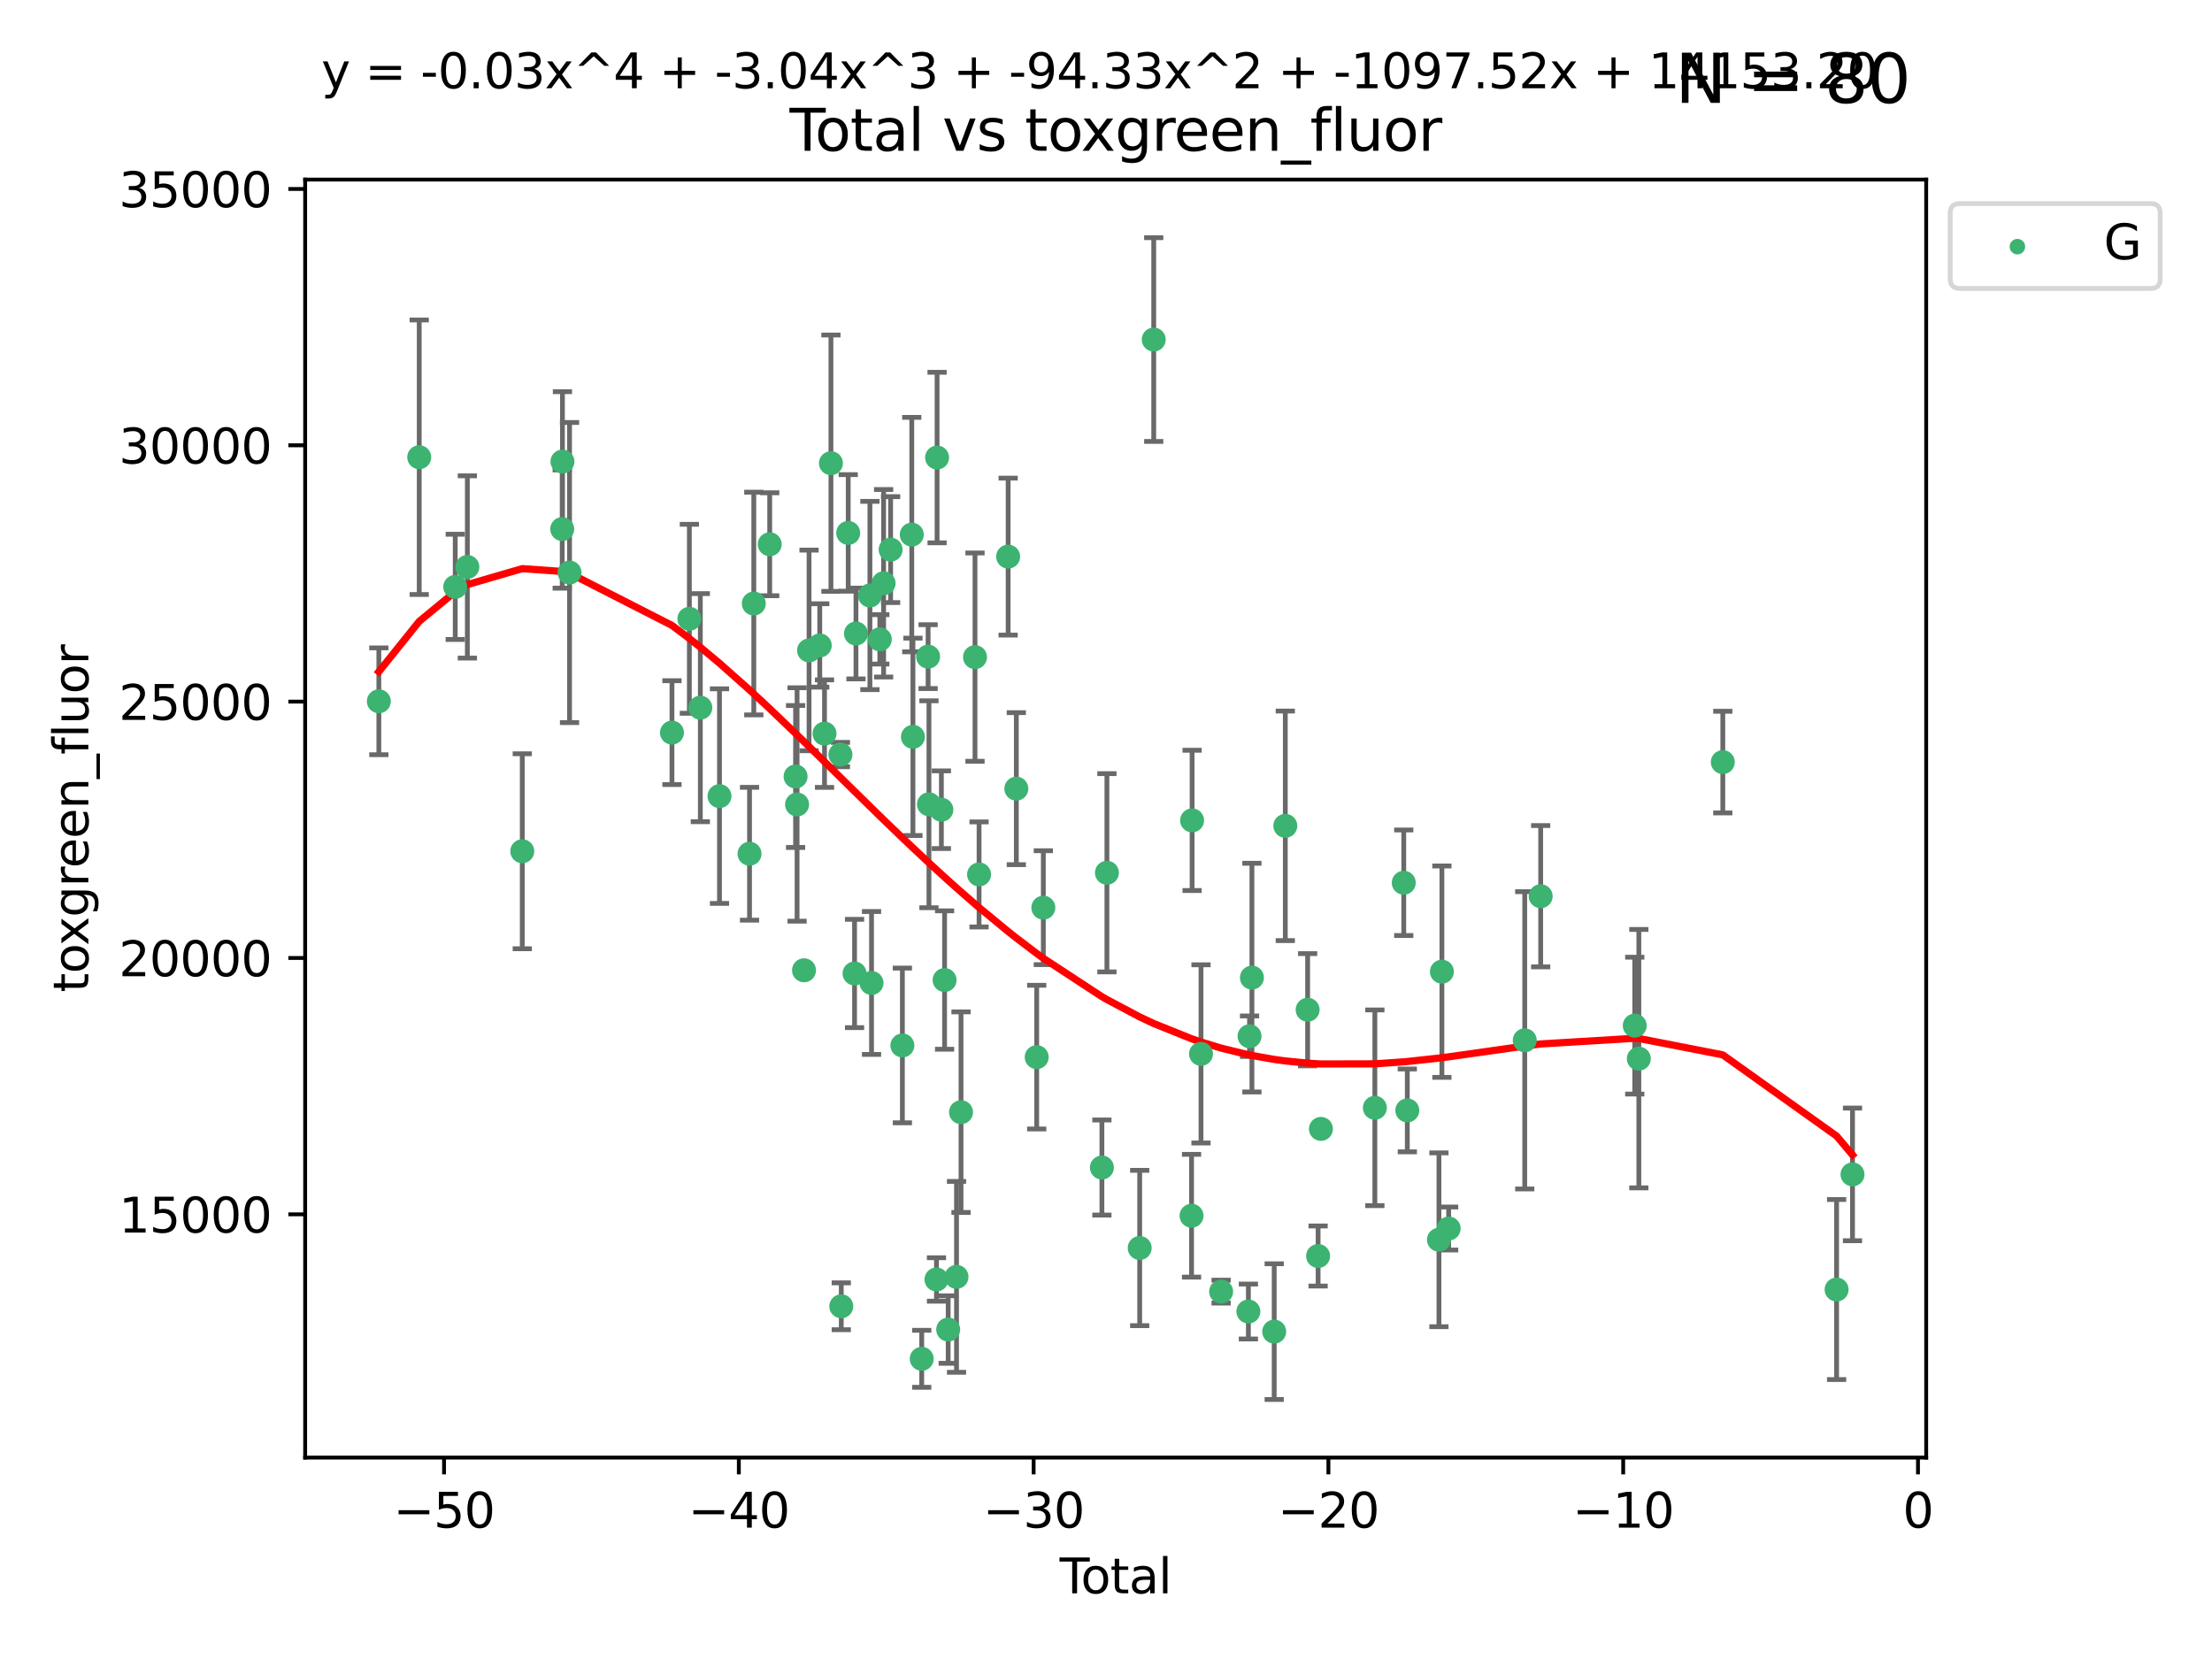 <?xml version="1.0" encoding="utf-8" standalone="no"?>
<!DOCTYPE svg PUBLIC "-//W3C//DTD SVG 1.1//EN"
  "http://www.w3.org/Graphics/SVG/1.1/DTD/svg11.dtd">
<svg xmlns:xlink="http://www.w3.org/1999/xlink" width="460.8pt" height="345.6pt" viewBox="0 0 460.8 345.6" xmlns="http://www.w3.org/2000/svg" version="1.1">
 <defs>
  <style type="text/css">*{stroke-linejoin: round; stroke-linecap: butt}</style>
 </defs>
 <g id="figure_1">
  <g id="patch_1">
   <path d="M 0 345.6 
L 460.8 345.6 
L 460.8 0 
L 0 0 
z
" style="fill: #ffffff"/>
  </g>
  <g id="axes_1">
   <g id="patch_2">
    <path d="M 63.571 303.64 
L 401.26 303.64 
L 401.26 37.411 
L 63.571 37.411 
z
" style="fill: #ffffff"/>
   </g>
   <g id="PathCollection_1">
    <defs>
     <path id="mb753b12933" d="M 0 1.118 
C 0.297 1.118 0.581 1 0.791 0.791 
C 1 0.581 1.118 0.297 1.118 0 
C 1.118 -0.297 1 -0.581 0.791 -0.791 
C 0.581 -1 0.297 -1.118 0 -1.118 
C -0.297 -1.118 -0.581 -1 -0.791 -0.791 
C -1 -0.581 -1.118 -0.297 -1.118 0 
C -1.118 0.297 -1 0.581 -0.791 0.791 
C -0.581 1 -0.297 1.118 0 1.118 
z
" style="stroke: #3cb371"/>
    </defs>
    <g clip-path="url(#pcc389fb6a3)">
     <use xlink:href="#mb753b12933" x="78.921" y="146.092" style="fill: #3cb371; stroke: #3cb371"/>
     <use xlink:href="#mb753b12933" x="87.333" y="95.25" style="fill: #3cb371; stroke: #3cb371"/>
     <use xlink:href="#mb753b12933" x="94.833" y="122.253" style="fill: #3cb371; stroke: #3cb371"/>
     <use xlink:href="#mb753b12933" x="97.36" y="118.105" style="fill: #3cb371; stroke: #3cb371"/>
     <use xlink:href="#mb753b12933" x="108.799" y="177.329" style="fill: #3cb371; stroke: #3cb371"/>
     <use xlink:href="#mb753b12933" x="117.12" y="110.213" style="fill: #3cb371; stroke: #3cb371"/>
     <use xlink:href="#mb753b12933" x="117.168" y="96.152" style="fill: #3cb371; stroke: #3cb371"/>
     <use xlink:href="#mb753b12933" x="118.645" y="119.27" style="fill: #3cb371; stroke: #3cb371"/>
     <use xlink:href="#mb753b12933" x="139.981" y="152.618" style="fill: #3cb371; stroke: #3cb371"/>
     <use xlink:href="#mb753b12933" x="143.608" y="128.903" style="fill: #3cb371; stroke: #3cb371"/>
     <use xlink:href="#mb753b12933" x="145.892" y="147.42" style="fill: #3cb371; stroke: #3cb371"/>
     <use xlink:href="#mb753b12933" x="149.884" y="165.847" style="fill: #3cb371; stroke: #3cb371"/>
     <use xlink:href="#mb753b12933" x="156.141" y="177.849" style="fill: #3cb371; stroke: #3cb371"/>
     <use xlink:href="#mb753b12933" x="157.03" y="125.729" style="fill: #3cb371; stroke: #3cb371"/>
     <use xlink:href="#mb753b12933" x="160.344" y="113.379" style="fill: #3cb371; stroke: #3cb371"/>
     <use xlink:href="#mb753b12933" x="165.734" y="161.756" style="fill: #3cb371; stroke: #3cb371"/>
     <use xlink:href="#mb753b12933" x="166.045" y="167.585" style="fill: #3cb371; stroke: #3cb371"/>
     <use xlink:href="#mb753b12933" x="167.492" y="202.13" style="fill: #3cb371; stroke: #3cb371"/>
     <use xlink:href="#mb753b12933" x="168.539" y="135.495" style="fill: #3cb371; stroke: #3cb371"/>
     <use xlink:href="#mb753b12933" x="170.77" y="134.458" style="fill: #3cb371; stroke: #3cb371"/>
     <use xlink:href="#mb753b12933" x="171.762" y="152.826" style="fill: #3cb371; stroke: #3cb371"/>
     <use xlink:href="#mb753b12933" x="173.099" y="96.493" style="fill: #3cb371; stroke: #3cb371"/>
     <use xlink:href="#mb753b12933" x="175.076" y="157.19" style="fill: #3cb371; stroke: #3cb371"/>
     <use xlink:href="#mb753b12933" x="175.252" y="272.122" style="fill: #3cb371; stroke: #3cb371"/>
     <use xlink:href="#mb753b12933" x="176.699" y="111.017" style="fill: #3cb371; stroke: #3cb371"/>
     <use xlink:href="#mb753b12933" x="178.02" y="202.796" style="fill: #3cb371; stroke: #3cb371"/>
     <use xlink:href="#mb753b12933" x="178.313" y="131.973" style="fill: #3cb371; stroke: #3cb371"/>
     <use xlink:href="#mb753b12933" x="181.219" y="124.052" style="fill: #3cb371; stroke: #3cb371"/>
     <use xlink:href="#mb753b12933" x="181.555" y="204.769" style="fill: #3cb371; stroke: #3cb371"/>
     <use xlink:href="#mb753b12933" x="183.285" y="133.189" style="fill: #3cb371; stroke: #3cb371"/>
     <use xlink:href="#mb753b12933" x="184.073" y="121.505" style="fill: #3cb371; stroke: #3cb371"/>
     <use xlink:href="#mb753b12933" x="185.532" y="114.498" style="fill: #3cb371; stroke: #3cb371"/>
     <use xlink:href="#mb753b12933" x="187.982" y="217.785" style="fill: #3cb371; stroke: #3cb371"/>
     <use xlink:href="#mb753b12933" x="189.939" y="111.366" style="fill: #3cb371; stroke: #3cb371"/>
     <use xlink:href="#mb753b12933" x="190.18" y="153.495" style="fill: #3cb371; stroke: #3cb371"/>
     <use xlink:href="#mb753b12933" x="192.012" y="283.063" style="fill: #3cb371; stroke: #3cb371"/>
     <use xlink:href="#mb753b12933" x="193.341" y="136.79" style="fill: #3cb371; stroke: #3cb371"/>
     <use xlink:href="#mb753b12933" x="193.518" y="167.544" style="fill: #3cb371; stroke: #3cb371"/>
     <use xlink:href="#mb753b12933" x="195.085" y="266.536" style="fill: #3cb371; stroke: #3cb371"/>
     <use xlink:href="#mb753b12933" x="195.211" y="95.316" style="fill: #3cb371; stroke: #3cb371"/>
     <use xlink:href="#mb753b12933" x="196.106" y="168.679" style="fill: #3cb371; stroke: #3cb371"/>
     <use xlink:href="#mb753b12933" x="196.774" y="204.161" style="fill: #3cb371; stroke: #3cb371"/>
     <use xlink:href="#mb753b12933" x="197.526" y="276.971" style="fill: #3cb371; stroke: #3cb371"/>
     <use xlink:href="#mb753b12933" x="199.261" y="265.991" style="fill: #3cb371; stroke: #3cb371"/>
     <use xlink:href="#mb753b12933" x="200.198" y="231.689" style="fill: #3cb371; stroke: #3cb371"/>
     <use xlink:href="#mb753b12933" x="203.112" y="136.892" style="fill: #3cb371; stroke: #3cb371"/>
     <use xlink:href="#mb753b12933" x="203.957" y="182.162" style="fill: #3cb371; stroke: #3cb371"/>
     <use xlink:href="#mb753b12933" x="210.014" y="115.951" style="fill: #3cb371; stroke: #3cb371"/>
     <use xlink:href="#mb753b12933" x="211.721" y="164.29" style="fill: #3cb371; stroke: #3cb371"/>
     <use xlink:href="#mb753b12933" x="215.964" y="220.221" style="fill: #3cb371; stroke: #3cb371"/>
     <use xlink:href="#mb753b12933" x="217.345" y="189.084" style="fill: #3cb371; stroke: #3cb371"/>
     <use xlink:href="#mb753b12933" x="229.547" y="243.217" style="fill: #3cb371; stroke: #3cb371"/>
     <use xlink:href="#mb753b12933" x="230.591" y="181.812" style="fill: #3cb371; stroke: #3cb371"/>
     <use xlink:href="#mb753b12933" x="237.418" y="259.98" style="fill: #3cb371; stroke: #3cb371"/>
     <use xlink:href="#mb753b12933" x="240.342" y="70.735" style="fill: #3cb371; stroke: #3cb371"/>
     <use xlink:href="#mb753b12933" x="248.22" y="253.261" style="fill: #3cb371; stroke: #3cb371"/>
     <use xlink:href="#mb753b12933" x="248.335" y="170.902" style="fill: #3cb371; stroke: #3cb371"/>
     <use xlink:href="#mb753b12933" x="250.191" y="219.542" style="fill: #3cb371; stroke: #3cb371"/>
     <use xlink:href="#mb753b12933" x="254.384" y="269.067" style="fill: #3cb371; stroke: #3cb371"/>
     <use xlink:href="#mb753b12933" x="260.061" y="273.211" style="fill: #3cb371; stroke: #3cb371"/>
     <use xlink:href="#mb753b12933" x="260.3" y="215.864" style="fill: #3cb371; stroke: #3cb371"/>
     <use xlink:href="#mb753b12933" x="260.797" y="203.655" style="fill: #3cb371; stroke: #3cb371"/>
     <use xlink:href="#mb753b12933" x="265.44" y="277.4" style="fill: #3cb371; stroke: #3cb371"/>
     <use xlink:href="#mb753b12933" x="267.753" y="172.036" style="fill: #3cb371; stroke: #3cb371"/>
     <use xlink:href="#mb753b12933" x="272.404" y="210.344" style="fill: #3cb371; stroke: #3cb371"/>
     <use xlink:href="#mb753b12933" x="274.586" y="261.651" style="fill: #3cb371; stroke: #3cb371"/>
     <use xlink:href="#mb753b12933" x="275.176" y="235.17" style="fill: #3cb371; stroke: #3cb371"/>
     <use xlink:href="#mb753b12933" x="286.41" y="230.774" style="fill: #3cb371; stroke: #3cb371"/>
     <use xlink:href="#mb753b12933" x="292.428" y="183.893" style="fill: #3cb371; stroke: #3cb371"/>
     <use xlink:href="#mb753b12933" x="293.167" y="231.317" style="fill: #3cb371; stroke: #3cb371"/>
     <use xlink:href="#mb753b12933" x="299.758" y="258.266" style="fill: #3cb371; stroke: #3cb371"/>
     <use xlink:href="#mb753b12933" x="300.374" y="202.418" style="fill: #3cb371; stroke: #3cb371"/>
     <use xlink:href="#mb753b12933" x="301.782" y="255.921" style="fill: #3cb371; stroke: #3cb371"/>
     <use xlink:href="#mb753b12933" x="317.631" y="216.718" style="fill: #3cb371; stroke: #3cb371"/>
     <use xlink:href="#mb753b12933" x="320.952" y="186.698" style="fill: #3cb371; stroke: #3cb371"/>
     <use xlink:href="#mb753b12933" x="340.549" y="213.655" style="fill: #3cb371; stroke: #3cb371"/>
     <use xlink:href="#mb753b12933" x="341.4" y="220.539" style="fill: #3cb371; stroke: #3cb371"/>
     <use xlink:href="#mb753b12933" x="358.892" y="158.758" style="fill: #3cb371; stroke: #3cb371"/>
     <use xlink:href="#mb753b12933" x="382.596" y="268.635" style="fill: #3cb371; stroke: #3cb371"/>
     <use xlink:href="#mb753b12933" x="385.911" y="244.647" style="fill: #3cb371; stroke: #3cb371"/>
    </g>
   </g>
   <g id="matplotlib.axis_1">
    <g id="xtick_1">
     <g id="line2d_1">
      <defs>
       <path id="md5a9a1306a" d="M 0 0 
L 0 3.5 
" style="stroke: #000000; stroke-width: 0.8"/>
      </defs>
      <g>
       <use xlink:href="#md5a9a1306a" x="92.502" y="303.64" style="stroke: #000000; stroke-width: 0.8"/>
      </g>
     </g>
     <g id="text_1">
      <!-- −50 -->
      <g transform="translate(81.949 318.238)scale(0.1 -0.1)">
       <defs>
        <path id="DejaVuSans-2212" d="M 678 2272 
L 4684 2272 
L 4684 1741 
L 678 1741 
L 678 2272 
z
" transform="scale(0.016)"/>
        <path id="DejaVuSans-35" d="M 691 4666 
L 3169 4666 
L 3169 4134 
L 1269 4134 
L 1269 2991 
Q 1406 3038 1543 3061 
Q 1681 3084 1819 3084 
Q 2600 3084 3056 2656 
Q 3513 2228 3513 1497 
Q 3513 744 3044 326 
Q 2575 -91 1722 -91 
Q 1428 -91 1123 -41 
Q 819 9 494 109 
L 494 744 
Q 775 591 1075 516 
Q 1375 441 1709 441 
Q 2250 441 2565 725 
Q 2881 1009 2881 1497 
Q 2881 1984 2565 2268 
Q 2250 2553 1709 2553 
Q 1456 2553 1204 2497 
Q 953 2441 691 2322 
L 691 4666 
z
" transform="scale(0.016)"/>
        <path id="DejaVuSans-30" d="M 2034 4250 
Q 1547 4250 1301 3770 
Q 1056 3291 1056 2328 
Q 1056 1369 1301 889 
Q 1547 409 2034 409 
Q 2525 409 2770 889 
Q 3016 1369 3016 2328 
Q 3016 3291 2770 3770 
Q 2525 4250 2034 4250 
z
M 2034 4750 
Q 2819 4750 3233 4129 
Q 3647 3509 3647 2328 
Q 3647 1150 3233 529 
Q 2819 -91 2034 -91 
Q 1250 -91 836 529 
Q 422 1150 422 2328 
Q 422 3509 836 4129 
Q 1250 4750 2034 4750 
z
" transform="scale(0.016)"/>
       </defs>
       <use xlink:href="#DejaVuSans-2212"/>
       <use xlink:href="#DejaVuSans-35" x="83.789"/>
       <use xlink:href="#DejaVuSans-30" x="147.412"/>
      </g>
     </g>
    </g>
    <g id="xtick_2">
     <g id="line2d_2">
      <g>
       <use xlink:href="#md5a9a1306a" x="153.912" y="303.64" style="stroke: #000000; stroke-width: 0.8"/>
      </g>
     </g>
     <g id="text_2">
      <!-- −40 -->
      <g transform="translate(143.359 318.238)scale(0.1 -0.1)">
       <defs>
        <path id="DejaVuSans-34" d="M 2419 4116 
L 825 1625 
L 2419 1625 
L 2419 4116 
z
M 2253 4666 
L 3047 4666 
L 3047 1625 
L 3713 1625 
L 3713 1100 
L 3047 1100 
L 3047 0 
L 2419 0 
L 2419 1100 
L 313 1100 
L 313 1709 
L 2253 4666 
z
" transform="scale(0.016)"/>
       </defs>
       <use xlink:href="#DejaVuSans-2212"/>
       <use xlink:href="#DejaVuSans-34" x="83.789"/>
       <use xlink:href="#DejaVuSans-30" x="147.412"/>
      </g>
     </g>
    </g>
    <g id="xtick_3">
     <g id="line2d_3">
      <g>
       <use xlink:href="#md5a9a1306a" x="215.322" y="303.64" style="stroke: #000000; stroke-width: 0.8"/>
      </g>
     </g>
     <g id="text_3">
      <!-- −30 -->
      <g transform="translate(204.77 318.238)scale(0.1 -0.1)">
       <defs>
        <path id="DejaVuSans-33" d="M 2597 2516 
Q 3050 2419 3304 2112 
Q 3559 1806 3559 1356 
Q 3559 666 3084 287 
Q 2609 -91 1734 -91 
Q 1441 -91 1130 -33 
Q 819 25 488 141 
L 488 750 
Q 750 597 1062 519 
Q 1375 441 1716 441 
Q 2309 441 2620 675 
Q 2931 909 2931 1356 
Q 2931 1769 2642 2001 
Q 2353 2234 1838 2234 
L 1294 2234 
L 1294 2753 
L 1863 2753 
Q 2328 2753 2575 2939 
Q 2822 3125 2822 3475 
Q 2822 3834 2567 4026 
Q 2313 4219 1838 4219 
Q 1578 4219 1281 4162 
Q 984 4106 628 3988 
L 628 4550 
Q 988 4650 1302 4700 
Q 1616 4750 1894 4750 
Q 2613 4750 3031 4423 
Q 3450 4097 3450 3541 
Q 3450 3153 3228 2886 
Q 3006 2619 2597 2516 
z
" transform="scale(0.016)"/>
       </defs>
       <use xlink:href="#DejaVuSans-2212"/>
       <use xlink:href="#DejaVuSans-33" x="83.789"/>
       <use xlink:href="#DejaVuSans-30" x="147.412"/>
      </g>
     </g>
    </g>
    <g id="xtick_4">
     <g id="line2d_4">
      <g>
       <use xlink:href="#md5a9a1306a" x="276.732" y="303.64" style="stroke: #000000; stroke-width: 0.8"/>
      </g>
     </g>
     <g id="text_4">
      <!-- −20 -->
      <g transform="translate(266.18 318.238)scale(0.1 -0.1)">
       <defs>
        <path id="DejaVuSans-32" d="M 1228 531 
L 3431 531 
L 3431 0 
L 469 0 
L 469 531 
Q 828 903 1448 1529 
Q 2069 2156 2228 2338 
Q 2531 2678 2651 2914 
Q 2772 3150 2772 3378 
Q 2772 3750 2511 3984 
Q 2250 4219 1831 4219 
Q 1534 4219 1204 4116 
Q 875 4013 500 3803 
L 500 4441 
Q 881 4594 1212 4672 
Q 1544 4750 1819 4750 
Q 2544 4750 2975 4387 
Q 3406 4025 3406 3419 
Q 3406 3131 3298 2873 
Q 3191 2616 2906 2266 
Q 2828 2175 2409 1742 
Q 1991 1309 1228 531 
z
" transform="scale(0.016)"/>
       </defs>
       <use xlink:href="#DejaVuSans-2212"/>
       <use xlink:href="#DejaVuSans-32" x="83.789"/>
       <use xlink:href="#DejaVuSans-30" x="147.412"/>
      </g>
     </g>
    </g>
    <g id="xtick_5">
     <g id="line2d_5">
      <g>
       <use xlink:href="#md5a9a1306a" x="338.142" y="303.64" style="stroke: #000000; stroke-width: 0.8"/>
      </g>
     </g>
     <g id="text_5">
      <!-- −10 -->
      <g transform="translate(327.59 318.238)scale(0.1 -0.1)">
       <defs>
        <path id="DejaVuSans-31" d="M 794 531 
L 1825 531 
L 1825 4091 
L 703 3866 
L 703 4441 
L 1819 4666 
L 2450 4666 
L 2450 531 
L 3481 531 
L 3481 0 
L 794 0 
L 794 531 
z
" transform="scale(0.016)"/>
       </defs>
       <use xlink:href="#DejaVuSans-2212"/>
       <use xlink:href="#DejaVuSans-31" x="83.789"/>
       <use xlink:href="#DejaVuSans-30" x="147.412"/>
      </g>
     </g>
    </g>
    <g id="xtick_6">
     <g id="line2d_6">
      <g>
       <use xlink:href="#md5a9a1306a" x="399.552" y="303.64" style="stroke: #000000; stroke-width: 0.8"/>
      </g>
     </g>
     <g id="text_6">
      <!-- 0 -->
      <g transform="translate(396.371 318.238)scale(0.1 -0.1)">
       <use xlink:href="#DejaVuSans-30"/>
      </g>
     </g>
    </g>
    <g id="text_7">
     <!-- Total -->
     <g transform="translate(220.739 331.917)scale(0.1 -0.1)">
      <defs>
       <path id="DejaVuSans-54" d="M -19 4666 
L 3928 4666 
L 3928 4134 
L 2272 4134 
L 2272 0 
L 1638 0 
L 1638 4134 
L -19 4134 
L -19 4666 
z
" transform="scale(0.016)"/>
       <path id="DejaVuSans-6f" d="M 1959 3097 
Q 1497 3097 1228 2736 
Q 959 2375 959 1747 
Q 959 1119 1226 758 
Q 1494 397 1959 397 
Q 2419 397 2687 759 
Q 2956 1122 2956 1747 
Q 2956 2369 2687 2733 
Q 2419 3097 1959 3097 
z
M 1959 3584 
Q 2709 3584 3137 3096 
Q 3566 2609 3566 1747 
Q 3566 888 3137 398 
Q 2709 -91 1959 -91 
Q 1206 -91 779 398 
Q 353 888 353 1747 
Q 353 2609 779 3096 
Q 1206 3584 1959 3584 
z
" transform="scale(0.016)"/>
       <path id="DejaVuSans-74" d="M 1172 4494 
L 1172 3500 
L 2356 3500 
L 2356 3053 
L 1172 3053 
L 1172 1153 
Q 1172 725 1289 603 
Q 1406 481 1766 481 
L 2356 481 
L 2356 0 
L 1766 0 
Q 1100 0 847 248 
Q 594 497 594 1153 
L 594 3053 
L 172 3053 
L 172 3500 
L 594 3500 
L 594 4494 
L 1172 4494 
z
" transform="scale(0.016)"/>
       <path id="DejaVuSans-61" d="M 2194 1759 
Q 1497 1759 1228 1600 
Q 959 1441 959 1056 
Q 959 750 1161 570 
Q 1363 391 1709 391 
Q 2188 391 2477 730 
Q 2766 1069 2766 1631 
L 2766 1759 
L 2194 1759 
z
M 3341 1997 
L 3341 0 
L 2766 0 
L 2766 531 
Q 2569 213 2275 61 
Q 1981 -91 1556 -91 
Q 1019 -91 701 211 
Q 384 513 384 1019 
Q 384 1609 779 1909 
Q 1175 2209 1959 2209 
L 2766 2209 
L 2766 2266 
Q 2766 2663 2505 2880 
Q 2244 3097 1772 3097 
Q 1472 3097 1187 3025 
Q 903 2953 641 2809 
L 641 3341 
Q 956 3463 1253 3523 
Q 1550 3584 1831 3584 
Q 2591 3584 2966 3190 
Q 3341 2797 3341 1997 
z
" transform="scale(0.016)"/>
       <path id="DejaVuSans-6c" d="M 603 4863 
L 1178 4863 
L 1178 0 
L 603 0 
L 603 4863 
z
" transform="scale(0.016)"/>
      </defs>
      <use xlink:href="#DejaVuSans-54"/>
      <use xlink:href="#DejaVuSans-6f" x="44.084"/>
      <use xlink:href="#DejaVuSans-74" x="105.266"/>
      <use xlink:href="#DejaVuSans-61" x="144.475"/>
      <use xlink:href="#DejaVuSans-6c" x="205.754"/>
     </g>
    </g>
   </g>
   <g id="matplotlib.axis_2">
    <g id="ytick_1">
     <g id="line2d_7">
      <defs>
       <path id="md62ca9b2f6" d="M 0 0 
L -3.5 0 
" style="stroke: #000000; stroke-width: 0.8"/>
      </defs>
      <g>
       <use xlink:href="#md62ca9b2f6" x="63.571" y="252.962" style="stroke: #000000; stroke-width: 0.8"/>
      </g>
     </g>
     <g id="text_8">
      <!-- 15000 -->
      <g transform="translate(24.759 256.761)scale(0.1 -0.1)">
       <use xlink:href="#DejaVuSans-31"/>
       <use xlink:href="#DejaVuSans-35" x="63.623"/>
       <use xlink:href="#DejaVuSans-30" x="127.246"/>
       <use xlink:href="#DejaVuSans-30" x="190.869"/>
       <use xlink:href="#DejaVuSans-30" x="254.492"/>
      </g>
     </g>
    </g>
    <g id="ytick_2">
     <g id="line2d_8">
      <g>
       <use xlink:href="#md62ca9b2f6" x="63.571" y="199.561" style="stroke: #000000; stroke-width: 0.8"/>
      </g>
     </g>
     <g id="text_9">
      <!-- 20000 -->
      <g transform="translate(24.759 203.361)scale(0.1 -0.1)">
       <use xlink:href="#DejaVuSans-32"/>
       <use xlink:href="#DejaVuSans-30" x="63.623"/>
       <use xlink:href="#DejaVuSans-30" x="127.246"/>
       <use xlink:href="#DejaVuSans-30" x="190.869"/>
       <use xlink:href="#DejaVuSans-30" x="254.492"/>
      </g>
     </g>
    </g>
    <g id="ytick_3">
     <g id="line2d_9">
      <g>
       <use xlink:href="#md62ca9b2f6" x="63.571" y="146.161" style="stroke: #000000; stroke-width: 0.8"/>
      </g>
     </g>
     <g id="text_10">
      <!-- 25000 -->
      <g transform="translate(24.759 149.96)scale(0.1 -0.1)">
       <use xlink:href="#DejaVuSans-32"/>
       <use xlink:href="#DejaVuSans-35" x="63.623"/>
       <use xlink:href="#DejaVuSans-30" x="127.246"/>
       <use xlink:href="#DejaVuSans-30" x="190.869"/>
       <use xlink:href="#DejaVuSans-30" x="254.492"/>
      </g>
     </g>
    </g>
    <g id="ytick_4">
     <g id="line2d_10">
      <g>
       <use xlink:href="#md62ca9b2f6" x="63.571" y="92.761" style="stroke: #000000; stroke-width: 0.8"/>
      </g>
     </g>
     <g id="text_11">
      <!-- 30000 -->
      <g transform="translate(24.759 96.56)scale(0.1 -0.1)">
       <use xlink:href="#DejaVuSans-33"/>
       <use xlink:href="#DejaVuSans-30" x="63.623"/>
       <use xlink:href="#DejaVuSans-30" x="127.246"/>
       <use xlink:href="#DejaVuSans-30" x="190.869"/>
       <use xlink:href="#DejaVuSans-30" x="254.492"/>
      </g>
     </g>
    </g>
    <g id="ytick_5">
     <g id="line2d_11">
      <g>
       <use xlink:href="#md62ca9b2f6" x="63.571" y="39.361" style="stroke: #000000; stroke-width: 0.8"/>
      </g>
     </g>
     <g id="text_12">
      <!-- 35000 -->
      <g transform="translate(24.759 43.16)scale(0.1 -0.1)">
       <use xlink:href="#DejaVuSans-33"/>
       <use xlink:href="#DejaVuSans-35" x="63.623"/>
       <use xlink:href="#DejaVuSans-30" x="127.246"/>
       <use xlink:href="#DejaVuSans-30" x="190.869"/>
       <use xlink:href="#DejaVuSans-30" x="254.492"/>
      </g>
     </g>
    </g>
    <g id="text_13">
     <!-- toxgreen_fluor -->
     <g transform="translate(18.401 206.72)rotate(-90)scale(0.1 -0.1)">
      <defs>
       <path id="DejaVuSans-78" d="M 3513 3500 
L 2247 1797 
L 3578 0 
L 2900 0 
L 1881 1375 
L 863 0 
L 184 0 
L 1544 1831 
L 300 3500 
L 978 3500 
L 1906 2253 
L 2834 3500 
L 3513 3500 
z
" transform="scale(0.016)"/>
       <path id="DejaVuSans-67" d="M 2906 1791 
Q 2906 2416 2648 2759 
Q 2391 3103 1925 3103 
Q 1463 3103 1205 2759 
Q 947 2416 947 1791 
Q 947 1169 1205 825 
Q 1463 481 1925 481 
Q 2391 481 2648 825 
Q 2906 1169 2906 1791 
z
M 3481 434 
Q 3481 -459 3084 -895 
Q 2688 -1331 1869 -1331 
Q 1566 -1331 1297 -1286 
Q 1028 -1241 775 -1147 
L 775 -588 
Q 1028 -725 1275 -790 
Q 1522 -856 1778 -856 
Q 2344 -856 2625 -561 
Q 2906 -266 2906 331 
L 2906 616 
Q 2728 306 2450 153 
Q 2172 0 1784 0 
Q 1141 0 747 490 
Q 353 981 353 1791 
Q 353 2603 747 3093 
Q 1141 3584 1784 3584 
Q 2172 3584 2450 3431 
Q 2728 3278 2906 2969 
L 2906 3500 
L 3481 3500 
L 3481 434 
z
" transform="scale(0.016)"/>
       <path id="DejaVuSans-72" d="M 2631 2963 
Q 2534 3019 2420 3045 
Q 2306 3072 2169 3072 
Q 1681 3072 1420 2755 
Q 1159 2438 1159 1844 
L 1159 0 
L 581 0 
L 581 3500 
L 1159 3500 
L 1159 2956 
Q 1341 3275 1631 3429 
Q 1922 3584 2338 3584 
Q 2397 3584 2469 3576 
Q 2541 3569 2628 3553 
L 2631 2963 
z
" transform="scale(0.016)"/>
       <path id="DejaVuSans-65" d="M 3597 1894 
L 3597 1613 
L 953 1613 
Q 991 1019 1311 708 
Q 1631 397 2203 397 
Q 2534 397 2845 478 
Q 3156 559 3463 722 
L 3463 178 
Q 3153 47 2828 -22 
Q 2503 -91 2169 -91 
Q 1331 -91 842 396 
Q 353 884 353 1716 
Q 353 2575 817 3079 
Q 1281 3584 2069 3584 
Q 2775 3584 3186 3129 
Q 3597 2675 3597 1894 
z
M 3022 2063 
Q 3016 2534 2758 2815 
Q 2500 3097 2075 3097 
Q 1594 3097 1305 2825 
Q 1016 2553 972 2059 
L 3022 2063 
z
" transform="scale(0.016)"/>
       <path id="DejaVuSans-6e" d="M 3513 2113 
L 3513 0 
L 2938 0 
L 2938 2094 
Q 2938 2591 2744 2837 
Q 2550 3084 2163 3084 
Q 1697 3084 1428 2787 
Q 1159 2491 1159 1978 
L 1159 0 
L 581 0 
L 581 3500 
L 1159 3500 
L 1159 2956 
Q 1366 3272 1645 3428 
Q 1925 3584 2291 3584 
Q 2894 3584 3203 3211 
Q 3513 2838 3513 2113 
z
" transform="scale(0.016)"/>
       <path id="DejaVuSans-5f" d="M 3263 -1063 
L 3263 -1509 
L -63 -1509 
L -63 -1063 
L 3263 -1063 
z
" transform="scale(0.016)"/>
       <path id="DejaVuSans-66" d="M 2375 4863 
L 2375 4384 
L 1825 4384 
Q 1516 4384 1395 4259 
Q 1275 4134 1275 3809 
L 1275 3500 
L 2222 3500 
L 2222 3053 
L 1275 3053 
L 1275 0 
L 697 0 
L 697 3053 
L 147 3053 
L 147 3500 
L 697 3500 
L 697 3744 
Q 697 4328 969 4595 
Q 1241 4863 1831 4863 
L 2375 4863 
z
" transform="scale(0.016)"/>
       <path id="DejaVuSans-75" d="M 544 1381 
L 544 3500 
L 1119 3500 
L 1119 1403 
Q 1119 906 1312 657 
Q 1506 409 1894 409 
Q 2359 409 2629 706 
Q 2900 1003 2900 1516 
L 2900 3500 
L 3475 3500 
L 3475 0 
L 2900 0 
L 2900 538 
Q 2691 219 2414 64 
Q 2138 -91 1772 -91 
Q 1169 -91 856 284 
Q 544 659 544 1381 
z
M 1991 3584 
L 1991 3584 
z
" transform="scale(0.016)"/>
      </defs>
      <use xlink:href="#DejaVuSans-74"/>
      <use xlink:href="#DejaVuSans-6f" x="39.209"/>
      <use xlink:href="#DejaVuSans-78" x="97.266"/>
      <use xlink:href="#DejaVuSans-67" x="156.445"/>
      <use xlink:href="#DejaVuSans-72" x="219.922"/>
      <use xlink:href="#DejaVuSans-65" x="258.785"/>
      <use xlink:href="#DejaVuSans-65" x="320.309"/>
      <use xlink:href="#DejaVuSans-6e" x="381.832"/>
      <use xlink:href="#DejaVuSans-5f" x="445.211"/>
      <use xlink:href="#DejaVuSans-66" x="495.211"/>
      <use xlink:href="#DejaVuSans-6c" x="530.416"/>
      <use xlink:href="#DejaVuSans-75" x="558.199"/>
      <use xlink:href="#DejaVuSans-6f" x="621.578"/>
      <use xlink:href="#DejaVuSans-72" x="682.76"/>
     </g>
    </g>
   </g>
   <g id="LineCollection_1">
    <path d="M 78.921 157.215 
L 78.921 134.969 
" clip-path="url(#pcc389fb6a3)" style="fill: none; stroke: #696969"/>
    <path d="M 87.333 123.841 
L 87.333 66.66 
" clip-path="url(#pcc389fb6a3)" style="fill: none; stroke: #696969"/>
    <path d="M 94.833 133.212 
L 94.833 111.294 
" clip-path="url(#pcc389fb6a3)" style="fill: none; stroke: #696969"/>
    <path d="M 97.36 137.091 
L 97.36 99.119 
" clip-path="url(#pcc389fb6a3)" style="fill: none; stroke: #696969"/>
    <path d="M 108.799 197.639 
L 108.799 157.019 
" clip-path="url(#pcc389fb6a3)" style="fill: none; stroke: #696969"/>
    <path d="M 117.12 122.523 
L 117.12 97.902 
" clip-path="url(#pcc389fb6a3)" style="fill: none; stroke: #696969"/>
    <path d="M 117.168 110.703 
L 117.168 81.601 
" clip-path="url(#pcc389fb6a3)" style="fill: none; stroke: #696969"/>
    <path d="M 118.645 150.53 
L 118.645 88.01 
" clip-path="url(#pcc389fb6a3)" style="fill: none; stroke: #696969"/>
    <path d="M 139.981 163.434 
L 139.981 141.803 
" clip-path="url(#pcc389fb6a3)" style="fill: none; stroke: #696969"/>
    <path d="M 143.608 148.585 
L 143.608 109.221 
" clip-path="url(#pcc389fb6a3)" style="fill: none; stroke: #696969"/>
    <path d="M 145.892 171.175 
L 145.892 123.664 
" clip-path="url(#pcc389fb6a3)" style="fill: none; stroke: #696969"/>
    <path d="M 149.884 188.199 
L 149.884 143.496 
" clip-path="url(#pcc389fb6a3)" style="fill: none; stroke: #696969"/>
    <path d="M 156.141 191.686 
L 156.141 164.011 
" clip-path="url(#pcc389fb6a3)" style="fill: none; stroke: #696969"/>
    <path d="M 157.03 148.925 
L 157.03 102.532 
" clip-path="url(#pcc389fb6a3)" style="fill: none; stroke: #696969"/>
    <path d="M 160.344 124.103 
L 160.344 102.654 
" clip-path="url(#pcc389fb6a3)" style="fill: none; stroke: #696969"/>
    <path d="M 165.734 176.541 
L 165.734 146.97 
" clip-path="url(#pcc389fb6a3)" style="fill: none; stroke: #696969"/>
    <path d="M 166.045 191.896 
L 166.045 143.275 
" clip-path="url(#pcc389fb6a3)" style="fill: none; stroke: #696969"/>
    <path d="M 167.492 202.929 
L 167.492 201.331 
" clip-path="url(#pcc389fb6a3)" style="fill: none; stroke: #696969"/>
    <path d="M 168.539 156.391 
L 168.539 114.599 
" clip-path="url(#pcc389fb6a3)" style="fill: none; stroke: #696969"/>
    <path d="M 170.77 143.144 
L 170.77 125.772 
" clip-path="url(#pcc389fb6a3)" style="fill: none; stroke: #696969"/>
    <path d="M 171.762 164.03 
L 171.762 141.622 
" clip-path="url(#pcc389fb6a3)" style="fill: none; stroke: #696969"/>
    <path d="M 173.099 123.196 
L 173.099 69.789 
" clip-path="url(#pcc389fb6a3)" style="fill: none; stroke: #696969"/>
    <path d="M 175.076 159.729 
L 175.076 154.652 
" clip-path="url(#pcc389fb6a3)" style="fill: none; stroke: #696969"/>
    <path d="M 175.252 277.006 
L 175.252 267.238 
" clip-path="url(#pcc389fb6a3)" style="fill: none; stroke: #696969"/>
    <path d="M 176.699 123.16 
L 176.699 98.873 
" clip-path="url(#pcc389fb6a3)" style="fill: none; stroke: #696969"/>
    <path d="M 178.02 214.079 
L 178.02 191.513 
" clip-path="url(#pcc389fb6a3)" style="fill: none; stroke: #696969"/>
    <path d="M 178.313 141.427 
L 178.313 122.519 
" clip-path="url(#pcc389fb6a3)" style="fill: none; stroke: #696969"/>
    <path d="M 181.219 143.66 
L 181.219 104.444 
" clip-path="url(#pcc389fb6a3)" style="fill: none; stroke: #696969"/>
    <path d="M 181.555 219.652 
L 181.555 189.885 
" clip-path="url(#pcc389fb6a3)" style="fill: none; stroke: #696969"/>
    <path d="M 183.285 138.334 
L 183.285 128.045 
" clip-path="url(#pcc389fb6a3)" style="fill: none; stroke: #696969"/>
    <path d="M 184.073 141.036 
L 184.073 101.974 
" clip-path="url(#pcc389fb6a3)" style="fill: none; stroke: #696969"/>
    <path d="M 185.532 125.528 
L 185.532 103.467 
" clip-path="url(#pcc389fb6a3)" style="fill: none; stroke: #696969"/>
    <path d="M 187.982 233.901 
L 187.982 201.669 
" clip-path="url(#pcc389fb6a3)" style="fill: none; stroke: #696969"/>
    <path d="M 189.939 135.787 
L 189.939 86.946 
" clip-path="url(#pcc389fb6a3)" style="fill: none; stroke: #696969"/>
    <path d="M 190.18 174.057 
L 190.18 132.934 
" clip-path="url(#pcc389fb6a3)" style="fill: none; stroke: #696969"/>
    <path d="M 192.012 289.001 
L 192.012 277.124 
" clip-path="url(#pcc389fb6a3)" style="fill: none; stroke: #696969"/>
    <path d="M 193.341 143.439 
L 193.341 130.14 
" clip-path="url(#pcc389fb6a3)" style="fill: none; stroke: #696969"/>
    <path d="M 193.518 189.096 
L 193.518 145.991 
" clip-path="url(#pcc389fb6a3)" style="fill: none; stroke: #696969"/>
    <path d="M 195.085 271.062 
L 195.085 262.01 
" clip-path="url(#pcc389fb6a3)" style="fill: none; stroke: #696969"/>
    <path d="M 195.211 113.077 
L 195.211 77.555 
" clip-path="url(#pcc389fb6a3)" style="fill: none; stroke: #696969"/>
    <path d="M 196.106 176.773 
L 196.106 160.586 
" clip-path="url(#pcc389fb6a3)" style="fill: none; stroke: #696969"/>
    <path d="M 196.774 218.572 
L 196.774 189.749 
" clip-path="url(#pcc389fb6a3)" style="fill: none; stroke: #696969"/>
    <path d="M 197.526 284.002 
L 197.526 269.94 
" clip-path="url(#pcc389fb6a3)" style="fill: none; stroke: #696969"/>
    <path d="M 199.261 285.877 
L 199.261 246.106 
" clip-path="url(#pcc389fb6a3)" style="fill: none; stroke: #696969"/>
    <path d="M 200.198 252.581 
L 200.198 210.798 
" clip-path="url(#pcc389fb6a3)" style="fill: none; stroke: #696969"/>
    <path d="M 203.112 158.587 
L 203.112 115.197 
" clip-path="url(#pcc389fb6a3)" style="fill: none; stroke: #696969"/>
    <path d="M 203.957 193.107 
L 203.957 171.217 
" clip-path="url(#pcc389fb6a3)" style="fill: none; stroke: #696969"/>
    <path d="M 210.014 132.302 
L 210.014 99.601 
" clip-path="url(#pcc389fb6a3)" style="fill: none; stroke: #696969"/>
    <path d="M 211.721 180.12 
L 211.721 148.46 
" clip-path="url(#pcc389fb6a3)" style="fill: none; stroke: #696969"/>
    <path d="M 215.964 235.188 
L 215.964 205.253 
" clip-path="url(#pcc389fb6a3)" style="fill: none; stroke: #696969"/>
    <path d="M 217.345 200.948 
L 217.345 177.221 
" clip-path="url(#pcc389fb6a3)" style="fill: none; stroke: #696969"/>
    <path d="M 229.547 253.12 
L 229.547 233.314 
" clip-path="url(#pcc389fb6a3)" style="fill: none; stroke: #696969"/>
    <path d="M 230.591 202.463 
L 230.591 161.16 
" clip-path="url(#pcc389fb6a3)" style="fill: none; stroke: #696969"/>
    <path d="M 237.418 276.16 
L 237.418 243.8 
" clip-path="url(#pcc389fb6a3)" style="fill: none; stroke: #696969"/>
    <path d="M 240.342 91.958 
L 240.342 49.513 
" clip-path="url(#pcc389fb6a3)" style="fill: none; stroke: #696969"/>
    <path d="M 248.22 266.049 
L 248.22 240.473 
" clip-path="url(#pcc389fb6a3)" style="fill: none; stroke: #696969"/>
    <path d="M 248.335 185.513 
L 248.335 156.291 
" clip-path="url(#pcc389fb6a3)" style="fill: none; stroke: #696969"/>
    <path d="M 250.191 238.103 
L 250.191 200.981 
" clip-path="url(#pcc389fb6a3)" style="fill: none; stroke: #696969"/>
    <path d="M 254.384 271.455 
L 254.384 266.679 
" clip-path="url(#pcc389fb6a3)" style="fill: none; stroke: #696969"/>
    <path d="M 260.061 278.928 
L 260.061 267.493 
" clip-path="url(#pcc389fb6a3)" style="fill: none; stroke: #696969"/>
    <path d="M 260.3 220.086 
L 260.3 211.642 
" clip-path="url(#pcc389fb6a3)" style="fill: none; stroke: #696969"/>
    <path d="M 260.797 227.476 
L 260.797 179.833 
" clip-path="url(#pcc389fb6a3)" style="fill: none; stroke: #696969"/>
    <path d="M 265.44 291.539 
L 265.44 263.261 
" clip-path="url(#pcc389fb6a3)" style="fill: none; stroke: #696969"/>
    <path d="M 267.753 195.943 
L 267.753 148.129 
" clip-path="url(#pcc389fb6a3)" style="fill: none; stroke: #696969"/>
    <path d="M 272.404 222.034 
L 272.404 198.654 
" clip-path="url(#pcc389fb6a3)" style="fill: none; stroke: #696969"/>
    <path d="M 274.586 267.907 
L 274.586 255.394 
" clip-path="url(#pcc389fb6a3)" style="fill: none; stroke: #696969"/>
    <path d="M 275.176 236.165 
L 275.176 234.174 
" clip-path="url(#pcc389fb6a3)" style="fill: none; stroke: #696969"/>
    <path d="M 286.41 251.156 
L 286.41 210.391 
" clip-path="url(#pcc389fb6a3)" style="fill: none; stroke: #696969"/>
    <path d="M 292.428 194.886 
L 292.428 172.9 
" clip-path="url(#pcc389fb6a3)" style="fill: none; stroke: #696969"/>
    <path d="M 293.167 239.947 
L 293.167 222.687 
" clip-path="url(#pcc389fb6a3)" style="fill: none; stroke: #696969"/>
    <path d="M 299.758 276.373 
L 299.758 240.159 
" clip-path="url(#pcc389fb6a3)" style="fill: none; stroke: #696969"/>
    <path d="M 300.374 224.434 
L 300.374 180.401 
" clip-path="url(#pcc389fb6a3)" style="fill: none; stroke: #696969"/>
    <path d="M 301.782 260.402 
L 301.782 251.44 
" clip-path="url(#pcc389fb6a3)" style="fill: none; stroke: #696969"/>
    <path d="M 317.631 247.684 
L 317.631 185.753 
" clip-path="url(#pcc389fb6a3)" style="fill: none; stroke: #696969"/>
    <path d="M 320.952 201.418 
L 320.952 171.977 
" clip-path="url(#pcc389fb6a3)" style="fill: none; stroke: #696969"/>
    <path d="M 340.549 227.908 
L 340.549 199.403 
" clip-path="url(#pcc389fb6a3)" style="fill: none; stroke: #696969"/>
    <path d="M 341.4 247.456 
L 341.4 193.623 
" clip-path="url(#pcc389fb6a3)" style="fill: none; stroke: #696969"/>
    <path d="M 358.892 169.349 
L 358.892 148.167 
" clip-path="url(#pcc389fb6a3)" style="fill: none; stroke: #696969"/>
    <path d="M 382.596 287.389 
L 382.596 249.881 
" clip-path="url(#pcc389fb6a3)" style="fill: none; stroke: #696969"/>
    <path d="M 385.911 258.464 
L 385.911 230.831 
" clip-path="url(#pcc389fb6a3)" style="fill: none; stroke: #696969"/>
   </g>
   <g id="line2d_12">
    <defs>
     <path id="m49e5bdd0b5" d="M 2 0 
L -2 -0 
" style="stroke: #696969"/>
    </defs>
    <g clip-path="url(#pcc389fb6a3)">
     <use xlink:href="#m49e5bdd0b5" x="78.921" y="157.215" style="fill: #696969; stroke: #696969"/>
     <use xlink:href="#m49e5bdd0b5" x="87.333" y="123.841" style="fill: #696969; stroke: #696969"/>
     <use xlink:href="#m49e5bdd0b5" x="94.833" y="133.212" style="fill: #696969; stroke: #696969"/>
     <use xlink:href="#m49e5bdd0b5" x="97.36" y="137.091" style="fill: #696969; stroke: #696969"/>
     <use xlink:href="#m49e5bdd0b5" x="108.799" y="197.639" style="fill: #696969; stroke: #696969"/>
     <use xlink:href="#m49e5bdd0b5" x="117.12" y="122.523" style="fill: #696969; stroke: #696969"/>
     <use xlink:href="#m49e5bdd0b5" x="117.168" y="110.703" style="fill: #696969; stroke: #696969"/>
     <use xlink:href="#m49e5bdd0b5" x="118.645" y="150.53" style="fill: #696969; stroke: #696969"/>
     <use xlink:href="#m49e5bdd0b5" x="139.981" y="163.434" style="fill: #696969; stroke: #696969"/>
     <use xlink:href="#m49e5bdd0b5" x="143.608" y="148.585" style="fill: #696969; stroke: #696969"/>
     <use xlink:href="#m49e5bdd0b5" x="145.892" y="171.175" style="fill: #696969; stroke: #696969"/>
     <use xlink:href="#m49e5bdd0b5" x="149.884" y="188.199" style="fill: #696969; stroke: #696969"/>
     <use xlink:href="#m49e5bdd0b5" x="156.141" y="191.686" style="fill: #696969; stroke: #696969"/>
     <use xlink:href="#m49e5bdd0b5" x="157.03" y="148.925" style="fill: #696969; stroke: #696969"/>
     <use xlink:href="#m49e5bdd0b5" x="160.344" y="124.103" style="fill: #696969; stroke: #696969"/>
     <use xlink:href="#m49e5bdd0b5" x="165.734" y="176.541" style="fill: #696969; stroke: #696969"/>
     <use xlink:href="#m49e5bdd0b5" x="166.045" y="191.896" style="fill: #696969; stroke: #696969"/>
     <use xlink:href="#m49e5bdd0b5" x="167.492" y="202.929" style="fill: #696969; stroke: #696969"/>
     <use xlink:href="#m49e5bdd0b5" x="168.539" y="156.391" style="fill: #696969; stroke: #696969"/>
     <use xlink:href="#m49e5bdd0b5" x="170.77" y="143.144" style="fill: #696969; stroke: #696969"/>
     <use xlink:href="#m49e5bdd0b5" x="171.762" y="164.03" style="fill: #696969; stroke: #696969"/>
     <use xlink:href="#m49e5bdd0b5" x="173.099" y="123.196" style="fill: #696969; stroke: #696969"/>
     <use xlink:href="#m49e5bdd0b5" x="175.076" y="159.729" style="fill: #696969; stroke: #696969"/>
     <use xlink:href="#m49e5bdd0b5" x="175.252" y="277.006" style="fill: #696969; stroke: #696969"/>
     <use xlink:href="#m49e5bdd0b5" x="176.699" y="123.16" style="fill: #696969; stroke: #696969"/>
     <use xlink:href="#m49e5bdd0b5" x="178.02" y="214.079" style="fill: #696969; stroke: #696969"/>
     <use xlink:href="#m49e5bdd0b5" x="178.313" y="141.427" style="fill: #696969; stroke: #696969"/>
     <use xlink:href="#m49e5bdd0b5" x="181.219" y="143.66" style="fill: #696969; stroke: #696969"/>
     <use xlink:href="#m49e5bdd0b5" x="181.555" y="219.652" style="fill: #696969; stroke: #696969"/>
     <use xlink:href="#m49e5bdd0b5" x="183.285" y="138.334" style="fill: #696969; stroke: #696969"/>
     <use xlink:href="#m49e5bdd0b5" x="184.073" y="141.036" style="fill: #696969; stroke: #696969"/>
     <use xlink:href="#m49e5bdd0b5" x="185.532" y="125.528" style="fill: #696969; stroke: #696969"/>
     <use xlink:href="#m49e5bdd0b5" x="187.982" y="233.901" style="fill: #696969; stroke: #696969"/>
     <use xlink:href="#m49e5bdd0b5" x="189.939" y="135.787" style="fill: #696969; stroke: #696969"/>
     <use xlink:href="#m49e5bdd0b5" x="190.18" y="174.057" style="fill: #696969; stroke: #696969"/>
     <use xlink:href="#m49e5bdd0b5" x="192.012" y="289.001" style="fill: #696969; stroke: #696969"/>
     <use xlink:href="#m49e5bdd0b5" x="193.341" y="143.439" style="fill: #696969; stroke: #696969"/>
     <use xlink:href="#m49e5bdd0b5" x="193.518" y="189.096" style="fill: #696969; stroke: #696969"/>
     <use xlink:href="#m49e5bdd0b5" x="195.085" y="271.062" style="fill: #696969; stroke: #696969"/>
     <use xlink:href="#m49e5bdd0b5" x="195.211" y="113.077" style="fill: #696969; stroke: #696969"/>
     <use xlink:href="#m49e5bdd0b5" x="196.106" y="176.773" style="fill: #696969; stroke: #696969"/>
     <use xlink:href="#m49e5bdd0b5" x="196.774" y="218.572" style="fill: #696969; stroke: #696969"/>
     <use xlink:href="#m49e5bdd0b5" x="197.526" y="284.002" style="fill: #696969; stroke: #696969"/>
     <use xlink:href="#m49e5bdd0b5" x="199.261" y="285.877" style="fill: #696969; stroke: #696969"/>
     <use xlink:href="#m49e5bdd0b5" x="200.198" y="252.581" style="fill: #696969; stroke: #696969"/>
     <use xlink:href="#m49e5bdd0b5" x="203.112" y="158.587" style="fill: #696969; stroke: #696969"/>
     <use xlink:href="#m49e5bdd0b5" x="203.957" y="193.107" style="fill: #696969; stroke: #696969"/>
     <use xlink:href="#m49e5bdd0b5" x="210.014" y="132.302" style="fill: #696969; stroke: #696969"/>
     <use xlink:href="#m49e5bdd0b5" x="211.721" y="180.12" style="fill: #696969; stroke: #696969"/>
     <use xlink:href="#m49e5bdd0b5" x="215.964" y="235.188" style="fill: #696969; stroke: #696969"/>
     <use xlink:href="#m49e5bdd0b5" x="217.345" y="200.948" style="fill: #696969; stroke: #696969"/>
     <use xlink:href="#m49e5bdd0b5" x="229.547" y="253.12" style="fill: #696969; stroke: #696969"/>
     <use xlink:href="#m49e5bdd0b5" x="230.591" y="202.463" style="fill: #696969; stroke: #696969"/>
     <use xlink:href="#m49e5bdd0b5" x="237.418" y="276.16" style="fill: #696969; stroke: #696969"/>
     <use xlink:href="#m49e5bdd0b5" x="240.342" y="91.958" style="fill: #696969; stroke: #696969"/>
     <use xlink:href="#m49e5bdd0b5" x="248.22" y="266.049" style="fill: #696969; stroke: #696969"/>
     <use xlink:href="#m49e5bdd0b5" x="248.335" y="185.513" style="fill: #696969; stroke: #696969"/>
     <use xlink:href="#m49e5bdd0b5" x="250.191" y="238.103" style="fill: #696969; stroke: #696969"/>
     <use xlink:href="#m49e5bdd0b5" x="254.384" y="271.455" style="fill: #696969; stroke: #696969"/>
     <use xlink:href="#m49e5bdd0b5" x="260.061" y="278.928" style="fill: #696969; stroke: #696969"/>
     <use xlink:href="#m49e5bdd0b5" x="260.3" y="220.086" style="fill: #696969; stroke: #696969"/>
     <use xlink:href="#m49e5bdd0b5" x="260.797" y="227.476" style="fill: #696969; stroke: #696969"/>
     <use xlink:href="#m49e5bdd0b5" x="265.44" y="291.539" style="fill: #696969; stroke: #696969"/>
     <use xlink:href="#m49e5bdd0b5" x="267.753" y="195.943" style="fill: #696969; stroke: #696969"/>
     <use xlink:href="#m49e5bdd0b5" x="272.404" y="222.034" style="fill: #696969; stroke: #696969"/>
     <use xlink:href="#m49e5bdd0b5" x="274.586" y="267.907" style="fill: #696969; stroke: #696969"/>
     <use xlink:href="#m49e5bdd0b5" x="275.176" y="236.165" style="fill: #696969; stroke: #696969"/>
     <use xlink:href="#m49e5bdd0b5" x="286.41" y="251.156" style="fill: #696969; stroke: #696969"/>
     <use xlink:href="#m49e5bdd0b5" x="292.428" y="194.886" style="fill: #696969; stroke: #696969"/>
     <use xlink:href="#m49e5bdd0b5" x="293.167" y="239.947" style="fill: #696969; stroke: #696969"/>
     <use xlink:href="#m49e5bdd0b5" x="299.758" y="276.373" style="fill: #696969; stroke: #696969"/>
     <use xlink:href="#m49e5bdd0b5" x="300.374" y="224.434" style="fill: #696969; stroke: #696969"/>
     <use xlink:href="#m49e5bdd0b5" x="301.782" y="260.402" style="fill: #696969; stroke: #696969"/>
     <use xlink:href="#m49e5bdd0b5" x="317.631" y="247.684" style="fill: #696969; stroke: #696969"/>
     <use xlink:href="#m49e5bdd0b5" x="320.952" y="201.418" style="fill: #696969; stroke: #696969"/>
     <use xlink:href="#m49e5bdd0b5" x="340.549" y="227.908" style="fill: #696969; stroke: #696969"/>
     <use xlink:href="#m49e5bdd0b5" x="341.4" y="247.456" style="fill: #696969; stroke: #696969"/>
     <use xlink:href="#m49e5bdd0b5" x="358.892" y="169.349" style="fill: #696969; stroke: #696969"/>
     <use xlink:href="#m49e5bdd0b5" x="382.596" y="287.389" style="fill: #696969; stroke: #696969"/>
     <use xlink:href="#m49e5bdd0b5" x="385.911" y="258.464" style="fill: #696969; stroke: #696969"/>
    </g>
   </g>
   <g id="line2d_13">
    <g clip-path="url(#pcc389fb6a3)">
     <use xlink:href="#m49e5bdd0b5" x="78.921" y="134.969" style="fill: #696969; stroke: #696969"/>
     <use xlink:href="#m49e5bdd0b5" x="87.333" y="66.66" style="fill: #696969; stroke: #696969"/>
     <use xlink:href="#m49e5bdd0b5" x="94.833" y="111.294" style="fill: #696969; stroke: #696969"/>
     <use xlink:href="#m49e5bdd0b5" x="97.36" y="99.119" style="fill: #696969; stroke: #696969"/>
     <use xlink:href="#m49e5bdd0b5" x="108.799" y="157.019" style="fill: #696969; stroke: #696969"/>
     <use xlink:href="#m49e5bdd0b5" x="117.12" y="97.902" style="fill: #696969; stroke: #696969"/>
     <use xlink:href="#m49e5bdd0b5" x="117.168" y="81.601" style="fill: #696969; stroke: #696969"/>
     <use xlink:href="#m49e5bdd0b5" x="118.645" y="88.01" style="fill: #696969; stroke: #696969"/>
     <use xlink:href="#m49e5bdd0b5" x="139.981" y="141.803" style="fill: #696969; stroke: #696969"/>
     <use xlink:href="#m49e5bdd0b5" x="143.608" y="109.221" style="fill: #696969; stroke: #696969"/>
     <use xlink:href="#m49e5bdd0b5" x="145.892" y="123.664" style="fill: #696969; stroke: #696969"/>
     <use xlink:href="#m49e5bdd0b5" x="149.884" y="143.496" style="fill: #696969; stroke: #696969"/>
     <use xlink:href="#m49e5bdd0b5" x="156.141" y="164.011" style="fill: #696969; stroke: #696969"/>
     <use xlink:href="#m49e5bdd0b5" x="157.03" y="102.532" style="fill: #696969; stroke: #696969"/>
     <use xlink:href="#m49e5bdd0b5" x="160.344" y="102.654" style="fill: #696969; stroke: #696969"/>
     <use xlink:href="#m49e5bdd0b5" x="165.734" y="146.97" style="fill: #696969; stroke: #696969"/>
     <use xlink:href="#m49e5bdd0b5" x="166.045" y="143.275" style="fill: #696969; stroke: #696969"/>
     <use xlink:href="#m49e5bdd0b5" x="167.492" y="201.331" style="fill: #696969; stroke: #696969"/>
     <use xlink:href="#m49e5bdd0b5" x="168.539" y="114.599" style="fill: #696969; stroke: #696969"/>
     <use xlink:href="#m49e5bdd0b5" x="170.77" y="125.772" style="fill: #696969; stroke: #696969"/>
     <use xlink:href="#m49e5bdd0b5" x="171.762" y="141.622" style="fill: #696969; stroke: #696969"/>
     <use xlink:href="#m49e5bdd0b5" x="173.099" y="69.789" style="fill: #696969; stroke: #696969"/>
     <use xlink:href="#m49e5bdd0b5" x="175.076" y="154.652" style="fill: #696969; stroke: #696969"/>
     <use xlink:href="#m49e5bdd0b5" x="175.252" y="267.238" style="fill: #696969; stroke: #696969"/>
     <use xlink:href="#m49e5bdd0b5" x="176.699" y="98.873" style="fill: #696969; stroke: #696969"/>
     <use xlink:href="#m49e5bdd0b5" x="178.02" y="191.513" style="fill: #696969; stroke: #696969"/>
     <use xlink:href="#m49e5bdd0b5" x="178.313" y="122.519" style="fill: #696969; stroke: #696969"/>
     <use xlink:href="#m49e5bdd0b5" x="181.219" y="104.444" style="fill: #696969; stroke: #696969"/>
     <use xlink:href="#m49e5bdd0b5" x="181.555" y="189.885" style="fill: #696969; stroke: #696969"/>
     <use xlink:href="#m49e5bdd0b5" x="183.285" y="128.045" style="fill: #696969; stroke: #696969"/>
     <use xlink:href="#m49e5bdd0b5" x="184.073" y="101.974" style="fill: #696969; stroke: #696969"/>
     <use xlink:href="#m49e5bdd0b5" x="185.532" y="103.467" style="fill: #696969; stroke: #696969"/>
     <use xlink:href="#m49e5bdd0b5" x="187.982" y="201.669" style="fill: #696969; stroke: #696969"/>
     <use xlink:href="#m49e5bdd0b5" x="189.939" y="86.946" style="fill: #696969; stroke: #696969"/>
     <use xlink:href="#m49e5bdd0b5" x="190.18" y="132.934" style="fill: #696969; stroke: #696969"/>
     <use xlink:href="#m49e5bdd0b5" x="192.012" y="277.124" style="fill: #696969; stroke: #696969"/>
     <use xlink:href="#m49e5bdd0b5" x="193.341" y="130.14" style="fill: #696969; stroke: #696969"/>
     <use xlink:href="#m49e5bdd0b5" x="193.518" y="145.991" style="fill: #696969; stroke: #696969"/>
     <use xlink:href="#m49e5bdd0b5" x="195.085" y="262.01" style="fill: #696969; stroke: #696969"/>
     <use xlink:href="#m49e5bdd0b5" x="195.211" y="77.555" style="fill: #696969; stroke: #696969"/>
     <use xlink:href="#m49e5bdd0b5" x="196.106" y="160.586" style="fill: #696969; stroke: #696969"/>
     <use xlink:href="#m49e5bdd0b5" x="196.774" y="189.749" style="fill: #696969; stroke: #696969"/>
     <use xlink:href="#m49e5bdd0b5" x="197.526" y="269.94" style="fill: #696969; stroke: #696969"/>
     <use xlink:href="#m49e5bdd0b5" x="199.261" y="246.106" style="fill: #696969; stroke: #696969"/>
     <use xlink:href="#m49e5bdd0b5" x="200.198" y="210.798" style="fill: #696969; stroke: #696969"/>
     <use xlink:href="#m49e5bdd0b5" x="203.112" y="115.197" style="fill: #696969; stroke: #696969"/>
     <use xlink:href="#m49e5bdd0b5" x="203.957" y="171.217" style="fill: #696969; stroke: #696969"/>
     <use xlink:href="#m49e5bdd0b5" x="210.014" y="99.601" style="fill: #696969; stroke: #696969"/>
     <use xlink:href="#m49e5bdd0b5" x="211.721" y="148.46" style="fill: #696969; stroke: #696969"/>
     <use xlink:href="#m49e5bdd0b5" x="215.964" y="205.253" style="fill: #696969; stroke: #696969"/>
     <use xlink:href="#m49e5bdd0b5" x="217.345" y="177.221" style="fill: #696969; stroke: #696969"/>
     <use xlink:href="#m49e5bdd0b5" x="229.547" y="233.314" style="fill: #696969; stroke: #696969"/>
     <use xlink:href="#m49e5bdd0b5" x="230.591" y="161.16" style="fill: #696969; stroke: #696969"/>
     <use xlink:href="#m49e5bdd0b5" x="237.418" y="243.8" style="fill: #696969; stroke: #696969"/>
     <use xlink:href="#m49e5bdd0b5" x="240.342" y="49.513" style="fill: #696969; stroke: #696969"/>
     <use xlink:href="#m49e5bdd0b5" x="248.22" y="240.473" style="fill: #696969; stroke: #696969"/>
     <use xlink:href="#m49e5bdd0b5" x="248.335" y="156.291" style="fill: #696969; stroke: #696969"/>
     <use xlink:href="#m49e5bdd0b5" x="250.191" y="200.981" style="fill: #696969; stroke: #696969"/>
     <use xlink:href="#m49e5bdd0b5" x="254.384" y="266.679" style="fill: #696969; stroke: #696969"/>
     <use xlink:href="#m49e5bdd0b5" x="260.061" y="267.493" style="fill: #696969; stroke: #696969"/>
     <use xlink:href="#m49e5bdd0b5" x="260.3" y="211.642" style="fill: #696969; stroke: #696969"/>
     <use xlink:href="#m49e5bdd0b5" x="260.797" y="179.833" style="fill: #696969; stroke: #696969"/>
     <use xlink:href="#m49e5bdd0b5" x="265.44" y="263.261" style="fill: #696969; stroke: #696969"/>
     <use xlink:href="#m49e5bdd0b5" x="267.753" y="148.129" style="fill: #696969; stroke: #696969"/>
     <use xlink:href="#m49e5bdd0b5" x="272.404" y="198.654" style="fill: #696969; stroke: #696969"/>
     <use xlink:href="#m49e5bdd0b5" x="274.586" y="255.394" style="fill: #696969; stroke: #696969"/>
     <use xlink:href="#m49e5bdd0b5" x="275.176" y="234.174" style="fill: #696969; stroke: #696969"/>
     <use xlink:href="#m49e5bdd0b5" x="286.41" y="210.391" style="fill: #696969; stroke: #696969"/>
     <use xlink:href="#m49e5bdd0b5" x="292.428" y="172.9" style="fill: #696969; stroke: #696969"/>
     <use xlink:href="#m49e5bdd0b5" x="293.167" y="222.687" style="fill: #696969; stroke: #696969"/>
     <use xlink:href="#m49e5bdd0b5" x="299.758" y="240.159" style="fill: #696969; stroke: #696969"/>
     <use xlink:href="#m49e5bdd0b5" x="300.374" y="180.401" style="fill: #696969; stroke: #696969"/>
     <use xlink:href="#m49e5bdd0b5" x="301.782" y="251.44" style="fill: #696969; stroke: #696969"/>
     <use xlink:href="#m49e5bdd0b5" x="317.631" y="185.753" style="fill: #696969; stroke: #696969"/>
     <use xlink:href="#m49e5bdd0b5" x="320.952" y="171.977" style="fill: #696969; stroke: #696969"/>
     <use xlink:href="#m49e5bdd0b5" x="340.549" y="199.403" style="fill: #696969; stroke: #696969"/>
     <use xlink:href="#m49e5bdd0b5" x="341.4" y="193.623" style="fill: #696969; stroke: #696969"/>
     <use xlink:href="#m49e5bdd0b5" x="358.892" y="148.167" style="fill: #696969; stroke: #696969"/>
     <use xlink:href="#m49e5bdd0b5" x="382.596" y="249.881" style="fill: #696969; stroke: #696969"/>
     <use xlink:href="#m49e5bdd0b5" x="385.911" y="230.831" style="fill: #696969; stroke: #696969"/>
    </g>
   </g>
   <g id="line2d_14">
    <path d="M 78.921 139.917 
L 87.333 129.444 
L 94.833 123.259 
L 97.36 121.78 
L 108.799 118.455 
L 117.12 119.049 
L 117.168 119.058 
L 118.645 119.395 
L 139.981 130.286 
L 143.608 133.017 
L 145.892 134.833 
L 149.884 138.165 
L 156.141 143.721 
L 157.03 144.538 
L 160.344 147.632 
L 165.734 152.794 
L 166.045 153.095 
L 167.492 154.503 
L 168.539 155.525 
L 170.77 157.711 
L 171.762 158.686 
L 173.099 160.002 
L 175.076 161.949 
L 175.252 162.123 
L 176.699 163.547 
L 178.02 164.847 
L 178.313 165.135 
L 181.219 167.985 
L 181.555 168.313 
L 183.285 170 
L 184.073 170.765 
L 185.532 172.177 
L 187.982 174.53 
L 189.939 176.391 
L 190.18 176.619 
L 192.012 178.342 
L 193.341 179.58 
L 193.518 179.745 
L 195.085 181.19 
L 195.211 181.305 
L 196.106 182.123 
L 196.774 182.73 
L 197.526 183.41 
L 199.261 184.962 
L 200.198 185.792 
L 203.112 188.329 
L 203.957 189.052 
L 210.014 194.051 
L 211.721 195.399 
L 215.964 198.622 
L 217.345 199.631 
L 229.547 207.623 
L 230.591 208.226 
L 237.418 211.844 
L 240.342 213.218 
L 248.22 216.391 
L 248.335 216.432 
L 250.191 217.065 
L 254.384 218.339 
L 260.061 219.725 
L 260.3 219.776 
L 260.797 219.877 
L 265.44 220.693 
L 267.753 221.009 
L 272.404 221.472 
L 274.586 221.613 
L 275.176 221.643 
L 286.41 221.618 
L 292.428 221.202 
L 293.167 221.135 
L 299.758 220.416 
L 300.374 220.339 
L 301.782 220.158 
L 317.631 217.913 
L 320.952 217.473 
L 340.549 216.296 
L 341.4 216.332 
L 358.892 219.747 
L 382.596 236.656 
L 385.911 240.59 
" clip-path="url(#pcc389fb6a3)" style="fill: none; stroke: #ff0000; stroke-width: 1.5; stroke-linecap: square"/>
   </g>
   <g id="line2d_15">
    <defs>
     <path id="m9e4f52f6e6" d="M 0 2 
C 0.53 2 1.039 1.789 1.414 1.414 
C 1.789 1.039 2 0.53 2 0 
C 2 -0.53 1.789 -1.039 1.414 -1.414 
C 1.039 -1.789 0.53 -2 0 -2 
C -0.53 -2 -1.039 -1.789 -1.414 -1.414 
C -1.789 -1.039 -2 -0.53 -2 0 
C -2 0.53 -1.789 1.039 -1.414 1.414 
C -1.039 1.789 -0.53 2 0 2 
z
" style="stroke: #3cb371"/>
    </defs>
    <g clip-path="url(#pcc389fb6a3)">
     <use xlink:href="#m9e4f52f6e6" x="78.921" y="146.092" style="fill: #3cb371; stroke: #3cb371"/>
     <use xlink:href="#m9e4f52f6e6" x="87.333" y="95.25" style="fill: #3cb371; stroke: #3cb371"/>
     <use xlink:href="#m9e4f52f6e6" x="94.833" y="122.253" style="fill: #3cb371; stroke: #3cb371"/>
     <use xlink:href="#m9e4f52f6e6" x="97.36" y="118.105" style="fill: #3cb371; stroke: #3cb371"/>
     <use xlink:href="#m9e4f52f6e6" x="108.799" y="177.329" style="fill: #3cb371; stroke: #3cb371"/>
     <use xlink:href="#m9e4f52f6e6" x="117.12" y="110.213" style="fill: #3cb371; stroke: #3cb371"/>
     <use xlink:href="#m9e4f52f6e6" x="117.168" y="96.152" style="fill: #3cb371; stroke: #3cb371"/>
     <use xlink:href="#m9e4f52f6e6" x="118.645" y="119.27" style="fill: #3cb371; stroke: #3cb371"/>
     <use xlink:href="#m9e4f52f6e6" x="139.981" y="152.618" style="fill: #3cb371; stroke: #3cb371"/>
     <use xlink:href="#m9e4f52f6e6" x="143.608" y="128.903" style="fill: #3cb371; stroke: #3cb371"/>
     <use xlink:href="#m9e4f52f6e6" x="145.892" y="147.42" style="fill: #3cb371; stroke: #3cb371"/>
     <use xlink:href="#m9e4f52f6e6" x="149.884" y="165.847" style="fill: #3cb371; stroke: #3cb371"/>
     <use xlink:href="#m9e4f52f6e6" x="156.141" y="177.849" style="fill: #3cb371; stroke: #3cb371"/>
     <use xlink:href="#m9e4f52f6e6" x="157.03" y="125.729" style="fill: #3cb371; stroke: #3cb371"/>
     <use xlink:href="#m9e4f52f6e6" x="160.344" y="113.379" style="fill: #3cb371; stroke: #3cb371"/>
     <use xlink:href="#m9e4f52f6e6" x="165.734" y="161.756" style="fill: #3cb371; stroke: #3cb371"/>
     <use xlink:href="#m9e4f52f6e6" x="166.045" y="167.585" style="fill: #3cb371; stroke: #3cb371"/>
     <use xlink:href="#m9e4f52f6e6" x="167.492" y="202.13" style="fill: #3cb371; stroke: #3cb371"/>
     <use xlink:href="#m9e4f52f6e6" x="168.539" y="135.495" style="fill: #3cb371; stroke: #3cb371"/>
     <use xlink:href="#m9e4f52f6e6" x="170.77" y="134.458" style="fill: #3cb371; stroke: #3cb371"/>
     <use xlink:href="#m9e4f52f6e6" x="171.762" y="152.826" style="fill: #3cb371; stroke: #3cb371"/>
     <use xlink:href="#m9e4f52f6e6" x="173.099" y="96.493" style="fill: #3cb371; stroke: #3cb371"/>
     <use xlink:href="#m9e4f52f6e6" x="175.076" y="157.19" style="fill: #3cb371; stroke: #3cb371"/>
     <use xlink:href="#m9e4f52f6e6" x="175.252" y="272.122" style="fill: #3cb371; stroke: #3cb371"/>
     <use xlink:href="#m9e4f52f6e6" x="176.699" y="111.017" style="fill: #3cb371; stroke: #3cb371"/>
     <use xlink:href="#m9e4f52f6e6" x="178.02" y="202.796" style="fill: #3cb371; stroke: #3cb371"/>
     <use xlink:href="#m9e4f52f6e6" x="178.313" y="131.973" style="fill: #3cb371; stroke: #3cb371"/>
     <use xlink:href="#m9e4f52f6e6" x="181.219" y="124.052" style="fill: #3cb371; stroke: #3cb371"/>
     <use xlink:href="#m9e4f52f6e6" x="181.555" y="204.769" style="fill: #3cb371; stroke: #3cb371"/>
     <use xlink:href="#m9e4f52f6e6" x="183.285" y="133.189" style="fill: #3cb371; stroke: #3cb371"/>
     <use xlink:href="#m9e4f52f6e6" x="184.073" y="121.505" style="fill: #3cb371; stroke: #3cb371"/>
     <use xlink:href="#m9e4f52f6e6" x="185.532" y="114.498" style="fill: #3cb371; stroke: #3cb371"/>
     <use xlink:href="#m9e4f52f6e6" x="187.982" y="217.785" style="fill: #3cb371; stroke: #3cb371"/>
     <use xlink:href="#m9e4f52f6e6" x="189.939" y="111.366" style="fill: #3cb371; stroke: #3cb371"/>
     <use xlink:href="#m9e4f52f6e6" x="190.18" y="153.495" style="fill: #3cb371; stroke: #3cb371"/>
     <use xlink:href="#m9e4f52f6e6" x="192.012" y="283.063" style="fill: #3cb371; stroke: #3cb371"/>
     <use xlink:href="#m9e4f52f6e6" x="193.341" y="136.79" style="fill: #3cb371; stroke: #3cb371"/>
     <use xlink:href="#m9e4f52f6e6" x="193.518" y="167.544" style="fill: #3cb371; stroke: #3cb371"/>
     <use xlink:href="#m9e4f52f6e6" x="195.085" y="266.536" style="fill: #3cb371; stroke: #3cb371"/>
     <use xlink:href="#m9e4f52f6e6" x="195.211" y="95.316" style="fill: #3cb371; stroke: #3cb371"/>
     <use xlink:href="#m9e4f52f6e6" x="196.106" y="168.679" style="fill: #3cb371; stroke: #3cb371"/>
     <use xlink:href="#m9e4f52f6e6" x="196.774" y="204.161" style="fill: #3cb371; stroke: #3cb371"/>
     <use xlink:href="#m9e4f52f6e6" x="197.526" y="276.971" style="fill: #3cb371; stroke: #3cb371"/>
     <use xlink:href="#m9e4f52f6e6" x="199.261" y="265.991" style="fill: #3cb371; stroke: #3cb371"/>
     <use xlink:href="#m9e4f52f6e6" x="200.198" y="231.689" style="fill: #3cb371; stroke: #3cb371"/>
     <use xlink:href="#m9e4f52f6e6" x="203.112" y="136.892" style="fill: #3cb371; stroke: #3cb371"/>
     <use xlink:href="#m9e4f52f6e6" x="203.957" y="182.162" style="fill: #3cb371; stroke: #3cb371"/>
     <use xlink:href="#m9e4f52f6e6" x="210.014" y="115.951" style="fill: #3cb371; stroke: #3cb371"/>
     <use xlink:href="#m9e4f52f6e6" x="211.721" y="164.29" style="fill: #3cb371; stroke: #3cb371"/>
     <use xlink:href="#m9e4f52f6e6" x="215.964" y="220.221" style="fill: #3cb371; stroke: #3cb371"/>
     <use xlink:href="#m9e4f52f6e6" x="217.345" y="189.084" style="fill: #3cb371; stroke: #3cb371"/>
     <use xlink:href="#m9e4f52f6e6" x="229.547" y="243.217" style="fill: #3cb371; stroke: #3cb371"/>
     <use xlink:href="#m9e4f52f6e6" x="230.591" y="181.812" style="fill: #3cb371; stroke: #3cb371"/>
     <use xlink:href="#m9e4f52f6e6" x="237.418" y="259.98" style="fill: #3cb371; stroke: #3cb371"/>
     <use xlink:href="#m9e4f52f6e6" x="240.342" y="70.735" style="fill: #3cb371; stroke: #3cb371"/>
     <use xlink:href="#m9e4f52f6e6" x="248.22" y="253.261" style="fill: #3cb371; stroke: #3cb371"/>
     <use xlink:href="#m9e4f52f6e6" x="248.335" y="170.902" style="fill: #3cb371; stroke: #3cb371"/>
     <use xlink:href="#m9e4f52f6e6" x="250.191" y="219.542" style="fill: #3cb371; stroke: #3cb371"/>
     <use xlink:href="#m9e4f52f6e6" x="254.384" y="269.067" style="fill: #3cb371; stroke: #3cb371"/>
     <use xlink:href="#m9e4f52f6e6" x="260.061" y="273.211" style="fill: #3cb371; stroke: #3cb371"/>
     <use xlink:href="#m9e4f52f6e6" x="260.3" y="215.864" style="fill: #3cb371; stroke: #3cb371"/>
     <use xlink:href="#m9e4f52f6e6" x="260.797" y="203.655" style="fill: #3cb371; stroke: #3cb371"/>
     <use xlink:href="#m9e4f52f6e6" x="265.44" y="277.4" style="fill: #3cb371; stroke: #3cb371"/>
     <use xlink:href="#m9e4f52f6e6" x="267.753" y="172.036" style="fill: #3cb371; stroke: #3cb371"/>
     <use xlink:href="#m9e4f52f6e6" x="272.404" y="210.344" style="fill: #3cb371; stroke: #3cb371"/>
     <use xlink:href="#m9e4f52f6e6" x="274.586" y="261.651" style="fill: #3cb371; stroke: #3cb371"/>
     <use xlink:href="#m9e4f52f6e6" x="275.176" y="235.17" style="fill: #3cb371; stroke: #3cb371"/>
     <use xlink:href="#m9e4f52f6e6" x="286.41" y="230.774" style="fill: #3cb371; stroke: #3cb371"/>
     <use xlink:href="#m9e4f52f6e6" x="292.428" y="183.893" style="fill: #3cb371; stroke: #3cb371"/>
     <use xlink:href="#m9e4f52f6e6" x="293.167" y="231.317" style="fill: #3cb371; stroke: #3cb371"/>
     <use xlink:href="#m9e4f52f6e6" x="299.758" y="258.266" style="fill: #3cb371; stroke: #3cb371"/>
     <use xlink:href="#m9e4f52f6e6" x="300.374" y="202.418" style="fill: #3cb371; stroke: #3cb371"/>
     <use xlink:href="#m9e4f52f6e6" x="301.782" y="255.921" style="fill: #3cb371; stroke: #3cb371"/>
     <use xlink:href="#m9e4f52f6e6" x="317.631" y="216.718" style="fill: #3cb371; stroke: #3cb371"/>
     <use xlink:href="#m9e4f52f6e6" x="320.952" y="186.698" style="fill: #3cb371; stroke: #3cb371"/>
     <use xlink:href="#m9e4f52f6e6" x="340.549" y="213.655" style="fill: #3cb371; stroke: #3cb371"/>
     <use xlink:href="#m9e4f52f6e6" x="341.4" y="220.539" style="fill: #3cb371; stroke: #3cb371"/>
     <use xlink:href="#m9e4f52f6e6" x="358.892" y="158.758" style="fill: #3cb371; stroke: #3cb371"/>
     <use xlink:href="#m9e4f52f6e6" x="382.596" y="268.635" style="fill: #3cb371; stroke: #3cb371"/>
     <use xlink:href="#m9e4f52f6e6" x="385.911" y="244.647" style="fill: #3cb371; stroke: #3cb371"/>
    </g>
   </g>
   <g id="patch_3">
    <path d="M 63.571 303.64 
L 63.571 37.411 
" style="fill: none; stroke: #000000; stroke-width: 0.8; stroke-linejoin: miter; stroke-linecap: square"/>
   </g>
   <g id="patch_4">
    <path d="M 401.26 303.64 
L 401.26 37.411 
" style="fill: none; stroke: #000000; stroke-width: 0.8; stroke-linejoin: miter; stroke-linecap: square"/>
   </g>
   <g id="patch_5">
    <path d="M 63.571 303.64 
L 401.26 303.64 
" style="fill: none; stroke: #000000; stroke-width: 0.8; stroke-linejoin: miter; stroke-linecap: square"/>
   </g>
   <g id="patch_6">
    <path d="M 63.571 37.411 
L 401.26 37.411 
" style="fill: none; stroke: #000000; stroke-width: 0.8; stroke-linejoin: miter; stroke-linecap: square"/>
   </g>
   <g id="text_14">
    <!-- N = 80 -->
    <g transform="translate(348.964 21.426)scale(0.14 -0.14)">
     <defs>
      <path id="DejaVuSans-4e" d="M 628 4666 
L 1478 4666 
L 3547 763 
L 3547 4666 
L 4159 4666 
L 4159 0 
L 3309 0 
L 1241 3903 
L 1241 0 
L 628 0 
L 628 4666 
z
" transform="scale(0.016)"/>
      <path id="DejaVuSans-20" transform="scale(0.016)"/>
      <path id="DejaVuSans-3d" d="M 678 2906 
L 4684 2906 
L 4684 2381 
L 678 2381 
L 678 2906 
z
M 678 1631 
L 4684 1631 
L 4684 1100 
L 678 1100 
L 678 1631 
z
" transform="scale(0.016)"/>
      <path id="DejaVuSans-38" d="M 2034 2216 
Q 1584 2216 1326 1975 
Q 1069 1734 1069 1313 
Q 1069 891 1326 650 
Q 1584 409 2034 409 
Q 2484 409 2743 651 
Q 3003 894 3003 1313 
Q 3003 1734 2745 1975 
Q 2488 2216 2034 2216 
z
M 1403 2484 
Q 997 2584 770 2862 
Q 544 3141 544 3541 
Q 544 4100 942 4425 
Q 1341 4750 2034 4750 
Q 2731 4750 3128 4425 
Q 3525 4100 3525 3541 
Q 3525 3141 3298 2862 
Q 3072 2584 2669 2484 
Q 3125 2378 3379 2068 
Q 3634 1759 3634 1313 
Q 3634 634 3220 271 
Q 2806 -91 2034 -91 
Q 1263 -91 848 271 
Q 434 634 434 1313 
Q 434 1759 690 2068 
Q 947 2378 1403 2484 
z
M 1172 3481 
Q 1172 3119 1398 2916 
Q 1625 2713 2034 2713 
Q 2441 2713 2670 2916 
Q 2900 3119 2900 3481 
Q 2900 3844 2670 4047 
Q 2441 4250 2034 4250 
Q 1625 4250 1398 4047 
Q 1172 3844 1172 3481 
z
" transform="scale(0.016)"/>
     </defs>
     <use xlink:href="#DejaVuSans-4e"/>
     <use xlink:href="#DejaVuSans-20" x="74.805"/>
     <use xlink:href="#DejaVuSans-3d" x="106.592"/>
     <use xlink:href="#DejaVuSans-20" x="190.381"/>
     <use xlink:href="#DejaVuSans-38" x="222.168"/>
     <use xlink:href="#DejaVuSans-30" x="285.791"/>
    </g>
   </g>
   <g id="text_15">
    <!-- y = -0.03x^4 + -3.04x^3 + -94.33x^2 + -1097.52x + 14153.20 -->
    <g transform="translate(66.948 18.387)scale(0.1 -0.1)">
     <defs>
      <path id="DejaVuSans-79" d="M 2059 -325 
Q 1816 -950 1584 -1140 
Q 1353 -1331 966 -1331 
L 506 -1331 
L 506 -850 
L 844 -850 
Q 1081 -850 1212 -737 
Q 1344 -625 1503 -206 
L 1606 56 
L 191 3500 
L 800 3500 
L 1894 763 
L 2988 3500 
L 3597 3500 
L 2059 -325 
z
" transform="scale(0.016)"/>
      <path id="DejaVuSans-2d" d="M 313 2009 
L 1997 2009 
L 1997 1497 
L 313 1497 
L 313 2009 
z
" transform="scale(0.016)"/>
      <path id="DejaVuSans-2e" d="M 684 794 
L 1344 794 
L 1344 0 
L 684 0 
L 684 794 
z
" transform="scale(0.016)"/>
      <path id="DejaVuSans-5e" d="M 2988 4666 
L 4684 2925 
L 4056 2925 
L 2681 4159 
L 1306 2925 
L 678 2925 
L 2375 4666 
L 2988 4666 
z
" transform="scale(0.016)"/>
      <path id="DejaVuSans-2b" d="M 2944 4013 
L 2944 2272 
L 4684 2272 
L 4684 1741 
L 2944 1741 
L 2944 0 
L 2419 0 
L 2419 1741 
L 678 1741 
L 678 2272 
L 2419 2272 
L 2419 4013 
L 2944 4013 
z
" transform="scale(0.016)"/>
      <path id="DejaVuSans-39" d="M 703 97 
L 703 672 
Q 941 559 1184 500 
Q 1428 441 1663 441 
Q 2288 441 2617 861 
Q 2947 1281 2994 2138 
Q 2813 1869 2534 1725 
Q 2256 1581 1919 1581 
Q 1219 1581 811 2004 
Q 403 2428 403 3163 
Q 403 3881 828 4315 
Q 1253 4750 1959 4750 
Q 2769 4750 3195 4129 
Q 3622 3509 3622 2328 
Q 3622 1225 3098 567 
Q 2575 -91 1691 -91 
Q 1453 -91 1209 -44 
Q 966 3 703 97 
z
M 1959 2075 
Q 2384 2075 2632 2365 
Q 2881 2656 2881 3163 
Q 2881 3666 2632 3958 
Q 2384 4250 1959 4250 
Q 1534 4250 1286 3958 
Q 1038 3666 1038 3163 
Q 1038 2656 1286 2365 
Q 1534 2075 1959 2075 
z
" transform="scale(0.016)"/>
      <path id="DejaVuSans-37" d="M 525 4666 
L 3525 4666 
L 3525 4397 
L 1831 0 
L 1172 0 
L 2766 4134 
L 525 4134 
L 525 4666 
z
" transform="scale(0.016)"/>
     </defs>
     <use xlink:href="#DejaVuSans-79"/>
     <use xlink:href="#DejaVuSans-20" x="59.18"/>
     <use xlink:href="#DejaVuSans-3d" x="90.967"/>
     <use xlink:href="#DejaVuSans-20" x="174.756"/>
     <use xlink:href="#DejaVuSans-2d" x="206.543"/>
     <use xlink:href="#DejaVuSans-30" x="242.627"/>
     <use xlink:href="#DejaVuSans-2e" x="306.25"/>
     <use xlink:href="#DejaVuSans-30" x="338.037"/>
     <use xlink:href="#DejaVuSans-33" x="401.66"/>
     <use xlink:href="#DejaVuSans-78" x="465.283"/>
     <use xlink:href="#DejaVuSans-5e" x="524.463"/>
     <use xlink:href="#DejaVuSans-34" x="608.252"/>
     <use xlink:href="#DejaVuSans-20" x="671.875"/>
     <use xlink:href="#DejaVuSans-2b" x="703.662"/>
     <use xlink:href="#DejaVuSans-20" x="787.451"/>
     <use xlink:href="#DejaVuSans-2d" x="819.238"/>
     <use xlink:href="#DejaVuSans-33" x="855.322"/>
     <use xlink:href="#DejaVuSans-2e" x="918.945"/>
     <use xlink:href="#DejaVuSans-30" x="950.732"/>
     <use xlink:href="#DejaVuSans-34" x="1014.355"/>
     <use xlink:href="#DejaVuSans-78" x="1077.979"/>
     <use xlink:href="#DejaVuSans-5e" x="1137.158"/>
     <use xlink:href="#DejaVuSans-33" x="1220.947"/>
     <use xlink:href="#DejaVuSans-20" x="1284.57"/>
     <use xlink:href="#DejaVuSans-2b" x="1316.357"/>
     <use xlink:href="#DejaVuSans-20" x="1400.146"/>
     <use xlink:href="#DejaVuSans-2d" x="1431.934"/>
     <use xlink:href="#DejaVuSans-39" x="1468.018"/>
     <use xlink:href="#DejaVuSans-34" x="1531.641"/>
     <use xlink:href="#DejaVuSans-2e" x="1595.264"/>
     <use xlink:href="#DejaVuSans-33" x="1627.051"/>
     <use xlink:href="#DejaVuSans-33" x="1690.674"/>
     <use xlink:href="#DejaVuSans-78" x="1754.297"/>
     <use xlink:href="#DejaVuSans-5e" x="1813.477"/>
     <use xlink:href="#DejaVuSans-32" x="1897.266"/>
     <use xlink:href="#DejaVuSans-20" x="1960.889"/>
     <use xlink:href="#DejaVuSans-2b" x="1992.676"/>
     <use xlink:href="#DejaVuSans-20" x="2076.465"/>
     <use xlink:href="#DejaVuSans-2d" x="2108.252"/>
     <use xlink:href="#DejaVuSans-31" x="2144.336"/>
     <use xlink:href="#DejaVuSans-30" x="2207.959"/>
     <use xlink:href="#DejaVuSans-39" x="2271.582"/>
     <use xlink:href="#DejaVuSans-37" x="2335.205"/>
     <use xlink:href="#DejaVuSans-2e" x="2398.828"/>
     <use xlink:href="#DejaVuSans-35" x="2430.615"/>
     <use xlink:href="#DejaVuSans-32" x="2494.238"/>
     <use xlink:href="#DejaVuSans-78" x="2557.861"/>
     <use xlink:href="#DejaVuSans-20" x="2617.041"/>
     <use xlink:href="#DejaVuSans-2b" x="2648.828"/>
     <use xlink:href="#DejaVuSans-20" x="2732.617"/>
     <use xlink:href="#DejaVuSans-31" x="2764.404"/>
     <use xlink:href="#DejaVuSans-34" x="2828.027"/>
     <use xlink:href="#DejaVuSans-31" x="2891.65"/>
     <use xlink:href="#DejaVuSans-35" x="2955.273"/>
     <use xlink:href="#DejaVuSans-33" x="3018.896"/>
     <use xlink:href="#DejaVuSans-2e" x="3082.52"/>
     <use xlink:href="#DejaVuSans-32" x="3114.307"/>
     <use xlink:href="#DejaVuSans-30" x="3177.93"/>
    </g>
   </g>
   <g id="text_16">
    <!-- Total vs toxgreen_fluor -->
    <g transform="translate(164.48 31.411)scale(0.12 -0.12)">
     <defs>
      <path id="DejaVuSans-76" d="M 191 3500 
L 800 3500 
L 1894 563 
L 2988 3500 
L 3597 3500 
L 2284 0 
L 1503 0 
L 191 3500 
z
" transform="scale(0.016)"/>
      <path id="DejaVuSans-73" d="M 2834 3397 
L 2834 2853 
Q 2591 2978 2328 3040 
Q 2066 3103 1784 3103 
Q 1356 3103 1142 2972 
Q 928 2841 928 2578 
Q 928 2378 1081 2264 
Q 1234 2150 1697 2047 
L 1894 2003 
Q 2506 1872 2764 1633 
Q 3022 1394 3022 966 
Q 3022 478 2636 193 
Q 2250 -91 1575 -91 
Q 1294 -91 989 -36 
Q 684 19 347 128 
L 347 722 
Q 666 556 975 473 
Q 1284 391 1588 391 
Q 1994 391 2212 530 
Q 2431 669 2431 922 
Q 2431 1156 2273 1281 
Q 2116 1406 1581 1522 
L 1381 1569 
Q 847 1681 609 1914 
Q 372 2147 372 2553 
Q 372 3047 722 3315 
Q 1072 3584 1716 3584 
Q 2034 3584 2315 3537 
Q 2597 3491 2834 3397 
z
" transform="scale(0.016)"/>
     </defs>
     <use xlink:href="#DejaVuSans-54"/>
     <use xlink:href="#DejaVuSans-6f" x="44.084"/>
     <use xlink:href="#DejaVuSans-74" x="105.266"/>
     <use xlink:href="#DejaVuSans-61" x="144.475"/>
     <use xlink:href="#DejaVuSans-6c" x="205.754"/>
     <use xlink:href="#DejaVuSans-20" x="233.537"/>
     <use xlink:href="#DejaVuSans-76" x="265.324"/>
     <use xlink:href="#DejaVuSans-73" x="324.504"/>
     <use xlink:href="#DejaVuSans-20" x="376.604"/>
     <use xlink:href="#DejaVuSans-74" x="408.391"/>
     <use xlink:href="#DejaVuSans-6f" x="447.6"/>
     <use xlink:href="#DejaVuSans-78" x="505.656"/>
     <use xlink:href="#DejaVuSans-67" x="564.836"/>
     <use xlink:href="#DejaVuSans-72" x="628.312"/>
     <use xlink:href="#DejaVuSans-65" x="667.176"/>
     <use xlink:href="#DejaVuSans-65" x="728.699"/>
     <use xlink:href="#DejaVuSans-6e" x="790.223"/>
     <use xlink:href="#DejaVuSans-5f" x="853.602"/>
     <use xlink:href="#DejaVuSans-66" x="903.602"/>
     <use xlink:href="#DejaVuSans-6c" x="938.807"/>
     <use xlink:href="#DejaVuSans-75" x="966.59"/>
     <use xlink:href="#DejaVuSans-6f" x="1029.969"/>
     <use xlink:href="#DejaVuSans-72" x="1091.15"/>
    </g>
   </g>
   <g id="legend_1">
    <g id="patch_7">
     <path d="M 408.26 60.089 
L 448.008 60.089 
Q 450.008 60.089 450.008 58.089 
L 450.008 44.411 
Q 450.008 42.411 448.008 42.411 
L 408.26 42.411 
Q 406.26 42.411 406.26 44.411 
L 406.26 58.089 
Q 406.26 60.089 408.26 60.089 
z
" style="fill: #ffffff; opacity: 0.8; stroke: #cccccc; stroke-linejoin: miter"/>
    </g>
    <g id="PathCollection_2">
     <g>
      <use xlink:href="#mb753b12933" x="420.26" y="51.385" style="fill: #3cb371; stroke: #3cb371"/>
     </g>
    </g>
    <g id="text_17">
     <!-- G -->
     <g transform="translate(438.26 54.01)scale(0.1 -0.1)">
      <defs>
       <path id="DejaVuSans-47" d="M 3809 666 
L 3809 1919 
L 2778 1919 
L 2778 2438 
L 4434 2438 
L 4434 434 
Q 4069 175 3628 42 
Q 3188 -91 2688 -91 
Q 1594 -91 976 548 
Q 359 1188 359 2328 
Q 359 3472 976 4111 
Q 1594 4750 2688 4750 
Q 3144 4750 3555 4637 
Q 3966 4525 4313 4306 
L 4313 3634 
Q 3963 3931 3569 4081 
Q 3175 4231 2741 4231 
Q 1884 4231 1454 3753 
Q 1025 3275 1025 2328 
Q 1025 1384 1454 906 
Q 1884 428 2741 428 
Q 3075 428 3337 486 
Q 3600 544 3809 666 
z
" transform="scale(0.016)"/>
      </defs>
      <use xlink:href="#DejaVuSans-47"/>
     </g>
    </g>
   </g>
  </g>
 </g>
 <defs>
  <clipPath id="pcc389fb6a3">
   <rect x="63.571" y="37.411" width="337.689" height="266.229"/>
  </clipPath>
 </defs>
</svg>
